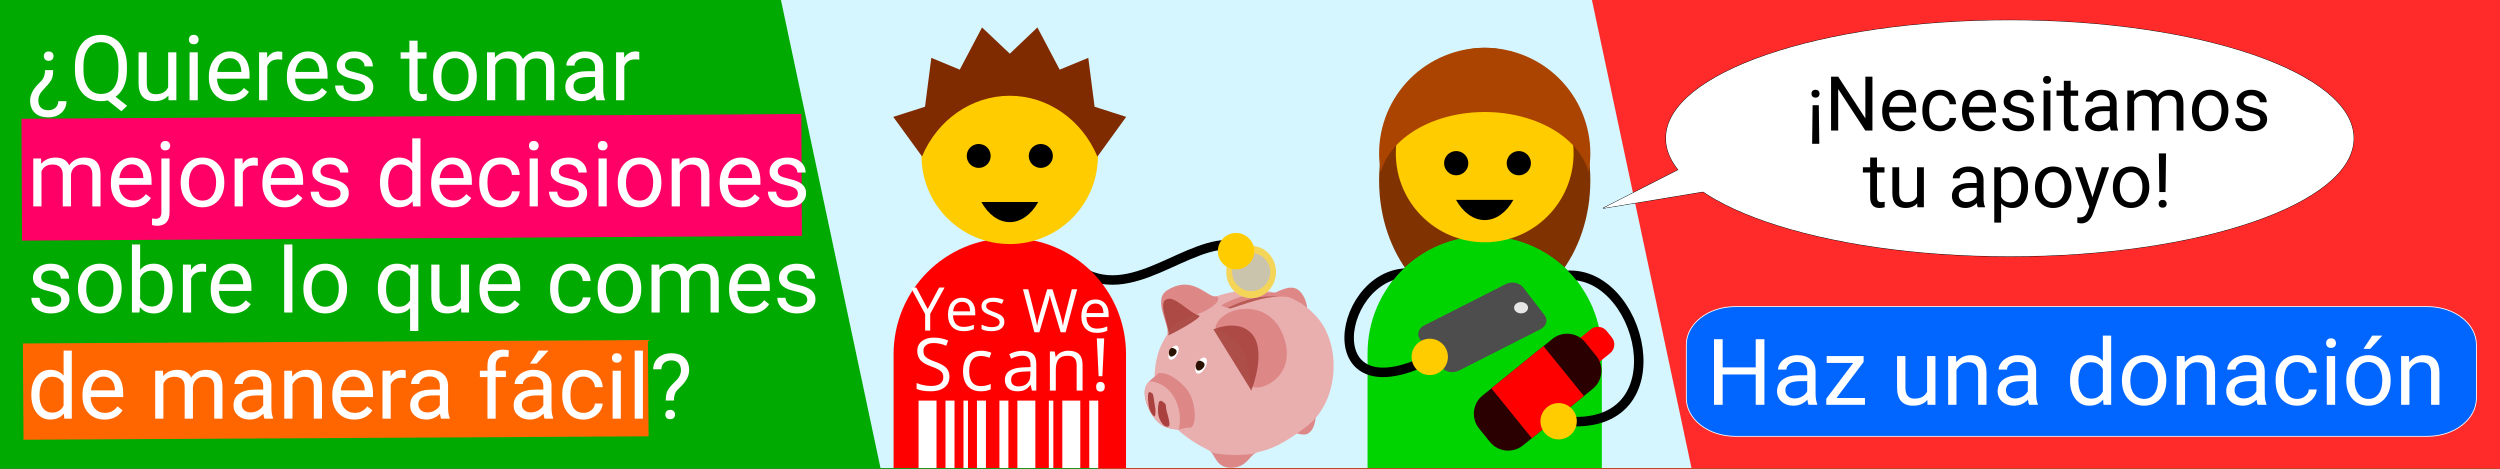 <?xml version="1.0" encoding="UTF-8"?>
<svg width="800px" height="150px" viewBox="0 0 800 150" version="1.1" xmlns="http://www.w3.org/2000/svg" xmlns:xlink="http://www.w3.org/1999/xlink">
    <rect x="0" y="0" width="800" height="150" fill="#333333" stroke="none"/>
    <!-- Generator: Sketch 59.1 (86144) - https://sketch.com -->
    <title>donate-banner.personal.es.800x150</title>
    <desc>Created with Sketch.</desc>
    <g id="donate-banner.personal.es.800x150" stroke="none" stroke-width="1" fill="none" fill-rule="evenodd">
        <polygon id="Path" fill="#000000" fill-rule="nonzero" points="349.977 128.201 299.271 128.201 299.271 149.764 349.977 149.764"></polygon>
        <polygon id="Path" fill="#00AA00" fill-rule="nonzero" points="798.743 0 0 0 0 150 798.743 150"></polygon>
        <polygon id="Path" fill="#FF2A2A" fill-rule="nonzero" points="800.196 0 351.196 0 351.196 150 800.196 150"></polygon>
        <polygon id="Path" fill="#D5F6FF" fill-rule="nonzero" points="249.9 0 281.76 149.764 541.279 149.764 509.419 0"></polygon>
        <polygon id="Path" stroke="#000000" stroke-width="0.265" fill="#FFFFFF" fill-rule="nonzero" points="512.981 66.634 557.792 43.796 561.619 58.567"></polygon>
        <path d="M344.645,86.018 C361.944,97.966 380.023,76.028 395.74,78.435" id="Path" stroke="#000000" stroke-width="3.03"></path>
        <path d="M324.58,82.778 C324.536,82.779 324.492,82.78 324.448,82.781 C324.415,82.78 324.383,82.779 324.351,82.778 C324.383,82.779 324.415,82.781 324.448,82.783 C324.492,82.781 324.536,82.78 324.58,82.778 Z" id="Path" fill="#803300"></path>
        <path d="M421.053,132.797 C421.053,132.797 421.091,137.414 418.445,138.792 C416.555,139.776 412.562,137.711 412.562,137.711 L421.053,132.797 Z" id="Path" fill="#DE8787"></path>
        <path d="M414.423,92.243 C417.158,93.165 418.525,97.489 418.264,99.351 L406.208,94.454 C407.992,93.925 411.668,91.316 414.423,92.243 Z" id="Path" fill="#DE8787"></path>
        <path d="M387.362,144.473 C388.894,145.812 389.336,149.837 394.151,149.685 C398.97,149.534 399.728,145.898 401.838,144.945 C403.864,144.032 385.804,143.109 387.362,144.473 Z" id="Path" fill="#DE8787"></path>
        <path d="M400.842,92.839 C396.706,92.842 392.54,93.61 388.679,95.032 C377.732,99.068 371.801,108.077 370.355,113.882 C364.923,135.702 385.804,143.109 387.362,144.473 C388.894,145.812 399.728,145.898 401.842,144.945 C403.864,144.032 407.528,144.617 418.162,136.417 C428.747,128.255 429.042,110.574 421.853,101.981 C419.143,98.747 416.132,96.596 412.457,95.107 C412.038,95.014 411.445,94.98 411.132,94.968 C411.019,94.778 410.887,94.609 410.675,94.411 C407.54,93.342 404.2,92.838 400.842,92.839 Z" id="Path" fill="#E9AFAF"></path>
        <path d="M475.106,100.311 C493.774,100.311 508.906,81.279 508.906,57.802 C508.906,34.325 493.774,15.293 475.106,15.293 C456.442,15.293 441.309,34.325 441.309,57.802 C441.309,81.279 456.442,100.311 475.106,100.311 Z" id="Path" fill="#803300" fill-rule="nonzero"></path>
        <path d="M475.106,75.592 C454.34,75.592 437.619,92.311 437.619,113.079 L437.619,149.764 L512.592,149.764 L512.592,113.079 C512.592,92.311 495.875,75.592 475.106,75.592 Z" id="Path" fill="#00D400"></path>
        <path d="M499.902,88.282 C525.332,84.41 538.925,138.791 500.302,134.713" id="Path" stroke="#000000" stroke-width="3.03"></path>
        <path d="M453.208,87.564 C427.777,83.692 418.513,137.445 461.736,112.555" id="Path" stroke="#000000" stroke-width="3.03"></path>
        <path d="M475.106,75.592 C462.302,75.592 451.045,81.954 444.287,91.696 L505.928,91.696 C499.174,81.954 487.913,75.592 475.106,75.592 Z" id="Path" fill="#00D400"></path>
        <path d="M475.106,77.531 C490.815,77.531 503.547,64.798 503.547,49.092 C503.547,33.386 490.815,20.654 475.106,20.654 C459.4,20.654 446.668,33.386 446.668,49.092 C446.668,64.798 459.4,77.531 475.106,77.531 Z" id="Path" fill="#FFCC00" fill-rule="nonzero"></path>
        <path d="M494.257,100.853 L487.389,91.95 C486.211,90.424 483.732,89.961 481.849,90.915 L455.717,104.16 C453.834,105.114 453.264,107.124 454.442,108.65 L461.309,117.553 C462.487,119.079 464.966,119.542 466.849,118.588 L492.981,105.343 C494.864,104.389 495.434,102.379 494.257,100.853 Z" id="Path" fill="#4D4D4D" fill-rule="nonzero"></path>
        <path d="M484.849,99.429 C485.506,100.277 486.883,100.534 487.928,100.005 C488.974,99.474 489.291,98.357 488.638,97.51 C487.985,96.662 486.604,96.405 485.558,96.934 C484.513,97.465 484.196,98.582 484.849,99.429 Z" id="Path" fill="#E6E6E6" fill-rule="nonzero"></path>
        <path d="M457.517,120.019 C460.732,120.019 463.336,117.414 463.336,114.202 C463.336,110.989 460.732,108.385 457.517,108.385 C454.306,108.385 451.702,110.989 451.702,114.202 C451.702,117.414 454.306,120.019 457.517,120.019 Z" id="Path" fill="#FFCC00" fill-rule="nonzero"></path>
        <path d="M515.781,107.96 L514.121,105.909 C512.872,104.367 510.608,104.13 509.064,105.38 L498.385,114.035 C496.842,115.285 496.604,117.548 497.853,119.089 L499.517,121.141 C500.766,122.683 503.03,122.92 504.57,121.67 L515.253,113.014 C516.792,111.765 517.03,109.502 515.781,107.96 Z" id="Path" fill="#FF0000" fill-rule="nonzero"></path>
        <path d="M510.789,113.86 L507.313,109.571 C504.702,106.347 499.97,105.851 496.747,108.464 L474.411,126.563 C471.189,129.175 470.691,133.906 473.306,137.13 L476.777,141.419 C479.392,144.643 484.125,145.138 487.347,142.526 L509.683,124.428 C512.906,121.815 513.4,117.083 510.789,113.86 Z" id="Path" fill="#2B0000" fill-rule="nonzero"></path>
        <polygon id="Path" fill="#FF0000" points="493.906 110.764 477.249 124.262 490.185 140.226 506.842 126.728"></polygon>
        <path d="M498.758,140.614 C501.97,140.614 504.577,138.01 504.577,134.797 C504.577,131.585 501.97,128.98 498.758,128.98 C495.547,128.98 492.943,131.585 492.943,134.797 C492.943,138.01 495.547,140.614 498.758,140.614 Z" id="Path" fill="#FFCC00" fill-rule="nonzero"></path>
        <path d="M475.238,82.887 C475.196,82.888 475.151,82.889 475.106,82.89 C475.075,82.889 475.042,82.888 475.011,82.887 C475.042,82.889 475.075,82.89 475.106,82.891 C475.151,82.89 475.196,82.889 475.238,82.887 Z" id="Path" fill="#803300"></path>
        <path d="M475.106,15.293 C470.668,15.293 466.272,16.167 462.174,17.866 C458.072,19.565 454.347,22.054 451.208,25.193 C448.068,28.331 445.577,32.057 443.879,36.158 C442.181,40.259 441.309,44.654 441.309,49.092 C441.313,51.134 441.506,53.171 441.879,55.178 C441.909,55.015 441.947,54.854 441.981,54.692 C442.208,53.923 442.487,53.163 442.819,52.413 C443.151,51.664 443.54,50.927 443.977,50.205 C444.415,49.482 444.906,48.775 445.445,48.087 C445.989,47.399 446.577,46.73 447.211,46.083 C447.849,45.435 448.532,44.81 449.257,44.21 C449.985,43.611 450.751,43.037 451.558,42.49 C452.37,41.943 453.215,41.425 454.098,40.937 C454.981,40.45 455.898,39.993 456.845,39.569 C457.792,39.146 458.774,38.755 459.777,38.4 C460.781,38.044 461.811,37.724 462.86,37.439 C463.909,37.155 464.981,36.908 466.068,36.698 C467.151,36.488 468.253,36.316 469.362,36.183 C470.475,36.05 471.592,35.955 472.717,35.9 C473.513,35.86 474.309,35.84 475.106,35.84 C476.234,35.84 477.362,35.88 478.483,35.959 C479.604,36.037 480.717,36.153 481.823,36.309 C482.928,36.465 484.019,36.659 485.098,36.891 C486.174,37.123 487.23,37.392 488.268,37.698 C489.306,38.003 490.321,38.344 491.309,38.72 C492.298,39.096 493.26,39.507 494.192,39.95 C495.121,40.393 496.019,40.868 496.883,41.373 C497.743,41.878 498.57,42.413 499.355,42.976 C500.14,43.538 500.883,44.128 501.581,44.742 C502.283,45.356 502.94,45.994 503.547,46.654 C504.158,47.314 504.717,47.995 505.23,48.694 C505.74,49.393 506.2,50.11 506.611,50.841 C507.019,51.572 507.374,52.317 507.675,53.073 C507.94,53.749 508.158,54.434 508.336,55.124 C508.706,53.134 508.898,51.116 508.906,49.092 C508.906,44.654 508.034,40.259 506.332,36.158 C504.634,32.057 502.147,28.331 499.008,25.193 C495.868,22.054 492.143,19.565 488.042,17.866 C483.94,16.168 479.547,15.293 475.106,15.293 L475.106,15.293 Z" id="Path" fill="#AA4400"></path>
        <path d="M465.981,56.097 C468.125,56.097 469.86,54.361 469.86,52.219 C469.86,50.077 468.125,48.341 465.981,48.341 C463.842,48.341 462.106,50.077 462.106,52.219 C462.106,54.361 463.842,56.097 465.981,56.097 Z" id="Path" fill="#000000" fill-rule="nonzero"></path>
        <path d="M486.019,56.097 C488.162,56.097 489.898,54.361 489.898,52.219 C489.898,50.077 488.162,48.341 486.019,48.341 C483.875,48.341 482.14,50.077 482.14,52.219 C482.14,54.361 483.875,56.097 486.019,56.097 Z" id="Path" fill="#000000" fill-rule="nonzero"></path>
        <path d="M465.936,63.958 C467.049,65.977 468.449,67.603 470.034,68.721 C471.623,69.838 473.351,70.419 475.106,70.422 C476.86,70.42 478.589,69.84 480.177,68.722 C481.762,67.605 483.162,65.978 484.279,63.958 L465.936,63.958 Z" id="Path" fill="#000000"></path>
        <path d="M401.517,123.991 C406.023,124.477 415.208,118.62 410.468,106.932 C405.732,95.243 391.057,97.78 388.989,104.51 C388.596,105.783 395.023,107.125 397.728,112.303 C400.434,117.48 399.321,123.755 401.517,123.991 Z" id="Path" fill="#DE8787"></path>
        <path d="M383.747,100.333 C386.309,99.438 391.347,96.409 389.408,94.785 C386.502,95.78 381.913,87.478 373.399,92.962 C368.51,96.109 375.018,104.93 373.38,107.239 C375.654,103.445 377.088,102.653 383.747,100.333 L383.747,100.333 Z" id="Path" fill="#DE8787"></path>
        <path d="M370.566,119.463 C369.308,121.141 366.46,121.885 366.302,125.465 C366.143,129.098 369.183,135.623 373.62,136.891 C378.042,138.154 378.517,136.732 380.781,136.838 C382.992,136.941 383.151,128.046 379.2,123.886 C375.279,119.754 372.409,119.095 370.566,119.463 L370.566,119.463 Z" id="Path" fill="#DE8787"></path>
        <path d="M367.749,122.029 C366.983,122.834 366.373,123.866 366.302,125.469 C366.143,129.102 369.183,135.629 373.62,136.898 C375.271,137.369 376.369,137.465 377.217,137.408 C377.445,136.39 377.57,135.322 377.57,134.217 C377.57,127.563 373.189,122.157 367.749,122.03 L367.749,122.029 Z" id="Path" fill="#E9AFAF" fill-rule="nonzero"></path>
        <path d="M388.291,105.395 C388.291,105.395 395.343,102.196 399.906,106.141 C405.94,111.352 400.426,124.978 400.426,124.978 L388.291,105.395 Z" id="Path" fill="#A8443F" opacity="0.9"></path>
        <path d="M383.675,100.928 C380.026,99.96 375.409,93.705 372.729,96.162 C370.749,97.977 374.888,106.289 373.771,107.257 C372.655,108.225 385.468,101.423 383.675,100.928 Z" id="Path" fill="#A8443E" opacity="0.9"></path>
        <path d="M367.593,125.625 C367.117,126.067 367.38,129.52 367.827,130.889 C368.274,132.257 369.206,133.429 369.512,133.207 C369.803,132.996 369.878,131.212 369.568,129.836 C369.251,128.441 369.161,126.042 368.726,125.886 C368.3,125.732 368.055,125.195 367.594,125.625 L367.593,125.625 Z M371.069,128.386 C370.58,128.719 370.464,131.093 370.619,132.493 C370.82,134.045 371.997,136.205 373.067,136.47 C374.137,136.734 374.383,136.392 374.147,134.838 C373.909,133.285 373.278,131.732 373.173,130.731 C373.067,129.731 373.143,129.307 372.488,128.837 C371.831,128.367 371.557,128.054 371.069,128.386 Z" id="Shape" fill="#A73C39" opacity="0.95"></path>
        <path d="M405.694,93.594 C399.728,93.612 393.796,95.856 390.925,97.63 C391.057,98.105 393.204,98.732 393.8,98.695 C399.875,96.806 405.423,94.466 411.147,94.974 C411.023,94.667 410.642,94.35 410.147,94.046 C408.694,93.728 407.192,93.59 405.694,93.594 Z" id="Path" fill="#DE8787"></path>
        <path d="M406.955,94.805 C401.981,94.846 397.332,96.274 392.796,98.533 C393.215,98.641 393.592,98.707 393.792,98.695 C399.275,96.991 404.325,94.92 409.46,94.904 C408.615,94.831 407.781,94.797 406.955,94.805 L406.955,94.805 Z" id="Path" fill="#AA4B45" opacity="0.75"></path>
        <path d="M374.363,115.026 C374.994,115.364 376.028,114.663 376.671,113.461 C377.315,112.258 377.325,111.01 376.694,110.672 C376.063,110.334 375.03,111.035 374.386,112.237 C373.743,113.44 373.732,114.688 374.363,115.026 Z" id="Path" fill="#FFFFFF" fill-rule="nonzero"></path>
        <path d="M376.493,112.745 C376.305,113.509 375.148,114.373 374.517,114.035 C373.886,113.697 373.91,112.219 374.455,111.633 C374.77,111.296 375.206,111.231 375.837,111.569 C376.468,111.907 376.6,112.309 376.493,112.745 L376.493,112.745 Z" id="Path" fill="#2B1100" fill-rule="nonzero"></path>
        <path d="M383.023,119.474 C383.74,119.858 384.921,119.06 385.653,117.69 C386.385,116.32 386.4,114.897 385.679,114.512 C384.958,114.127 383.781,114.926 383.049,116.295 C382.317,117.666 382.302,119.089 383.023,119.474 Z" id="Path" fill="#FFFFFF" fill-rule="nonzero"></path>
        <path d="M385.426,117.013 C385.211,117.883 383.894,118.868 383.177,118.483 C382.457,118.098 382.483,116.414 383.106,115.746 C383.464,115.361 383.962,115.288 384.679,115.673 C385.4,116.058 385.551,116.516 385.426,117.013 L385.426,117.013 Z" id="Path" fill="#2B1100" fill-rule="nonzero"></path>
        <path d="M400.37,95.416 C404.766,95.416 408.328,91.668 408.328,87.045 C408.328,82.422 404.766,78.674 400.37,78.674 C395.974,78.674 392.411,82.422 392.411,87.045 C392.411,91.668 395.974,95.416 400.37,95.416 Z" id="Path" fill="#F5D558" fill-rule="nonzero"></path>
        <path d="M400.37,93.149 C403.74,93.149 406.475,90.416 406.475,87.045 C406.475,83.674 403.74,80.942 400.37,80.942 C397,80.942 394.268,83.674 394.268,87.045 C394.268,90.416 397,93.149 400.37,93.149 Z" id="Path" fill="#CBC4AC" fill-rule="nonzero"></path>
        <path d="M395.54,86.2 C398.758,86.2 401.366,83.592 401.366,80.374 C401.366,77.156 398.758,74.547 395.54,74.547 C392.321,74.547 389.713,77.156 389.713,80.374 C389.713,83.592 392.321,86.2 395.54,86.2 Z" id="Path" fill="#FFCC00" fill-rule="nonzero"></path>
        <polygon id="Path" fill="#FF6600" fill-rule="nonzero" points="207.336 108.808 7.318 109.902 7.529 140.717 207.547 139.623"></polygon>
        <polygon id="Path" fill="#FF0066" fill-rule="nonzero" points="256.429 36.471 6.868 37.999 7.043 76.999 256.604 75.472"></polygon>
        <path d="M17.019,22.444 C17.01,23.447 16.906,24.251 16.707,24.856 C16.518,25.452 16.197,26.029 15.743,26.587 C15.289,27.145 14.626,27.883 13.756,28.8 C12.886,29.708 12.399,30.63 12.295,31.567 L12.267,32.092 C12.267,33.123 12.541,33.908 13.089,34.447 C13.638,34.995 14.428,35.27 15.459,35.27 C16.405,35.27 17.171,35 17.757,34.461 C18.353,33.931 18.651,33.236 18.651,32.375 L21.276,32.375 C21.257,33.898 20.713,35.142 19.644,36.107 C18.585,37.072 17.19,37.554 15.459,37.554 C13.605,37.554 12.172,37.076 11.16,36.121 C10.148,35.175 9.642,33.856 9.642,32.163 C9.642,30.526 10.398,28.881 11.912,27.225 L13.458,25.622 C14.083,24.884 14.395,23.825 14.395,22.444 L17.019,22.444 Z M17.133,17.946 C17.133,18.372 17.001,18.732 16.736,19.025 C16.48,19.318 16.097,19.465 15.586,19.465 C15.076,19.465 14.688,19.318 14.423,19.025 C14.158,18.732 14.026,18.372 14.026,17.946 C14.026,17.53 14.158,17.18 14.423,16.897 C14.688,16.613 15.076,16.471 15.586,16.471 C16.097,16.471 16.48,16.613 16.736,16.897 C17.001,17.18 17.133,17.53 17.133,17.946 Z M40.614,22.43 C40.614,24.426 40.297,26.147 39.663,27.594 C39.029,29.032 38.14,30.157 36.996,30.971 L40.685,33.865 L38.826,35.582 L34.47,32.12 C33.789,32.29 33.071,32.375 32.314,32.375 C30.687,32.375 29.245,31.978 27.987,31.184 C26.729,30.38 25.75,29.24 25.05,27.764 C24.359,26.279 24.005,24.563 23.986,22.614 L23.986,21.125 C23.986,19.138 24.331,17.384 25.021,15.861 C25.712,14.338 26.686,13.175 27.944,12.371 C29.211,11.557 30.659,11.151 32.286,11.151 C33.95,11.151 35.412,11.553 36.67,12.356 C37.937,13.16 38.911,14.319 39.592,15.832 C40.273,17.336 40.614,19.096 40.614,21.11 L40.614,22.43 Z M37.89,21.096 C37.89,18.665 37.403,16.793 36.428,15.478 C35.464,14.154 34.083,13.492 32.286,13.492 C30.574,13.492 29.221,14.149 28.228,15.464 C27.244,16.769 26.738,18.585 26.71,20.912 L26.71,22.43 C26.71,24.794 27.202,26.658 28.185,28.02 C29.178,29.382 30.555,30.063 32.314,30.063 C34.073,30.063 35.435,29.424 36.4,28.148 C37.365,26.861 37.861,25.021 37.89,22.628 L37.89,21.096 Z M53.879,30.574 C52.858,31.775 51.358,32.375 49.382,32.375 C47.745,32.375 46.497,31.903 45.636,30.957 C44.785,30.001 44.355,28.592 44.345,26.729 L44.345,16.741 L46.97,16.741 L46.97,26.658 C46.97,28.985 47.916,30.148 49.808,30.148 C51.812,30.148 53.146,29.401 53.808,27.906 L53.808,16.741 L56.433,16.741 L56.433,32.092 L53.936,32.092 L53.879,30.574 Z M63.286,32.092 L60.661,32.092 L60.661,16.741 L63.286,16.741 L63.286,32.092 Z M60.448,12.669 C60.448,12.243 60.576,11.884 60.831,11.59 C61.096,11.297 61.484,11.151 61.995,11.151 C62.506,11.151 62.893,11.297 63.158,11.59 C63.423,11.884 63.555,12.243 63.555,12.669 C63.555,13.094 63.423,13.449 63.158,13.733 C62.893,14.016 62.506,14.158 61.995,14.158 C61.484,14.158 61.096,14.016 60.831,13.733 C60.576,13.449 60.448,13.094 60.448,12.669 Z M73.87,32.375 C71.789,32.375 70.096,31.694 68.791,30.332 C67.485,28.961 66.833,27.131 66.833,24.842 L66.833,24.359 C66.833,22.837 67.121,21.479 67.698,20.287 C68.285,19.086 69.098,18.15 70.138,17.478 C71.188,16.797 72.323,16.457 73.544,16.457 C75.539,16.457 77.091,17.114 78.197,18.429 C79.304,19.744 79.857,21.626 79.857,24.076 L79.857,25.168 L69.457,25.168 C69.495,26.681 69.935,27.906 70.777,28.843 C71.628,29.77 72.706,30.233 74.012,30.233 C74.939,30.233 75.724,30.044 76.367,29.666 C77.01,29.287 77.573,28.786 78.055,28.162 L79.658,29.41 C78.372,31.387 76.443,32.375 73.87,32.375 Z M73.544,18.613 C72.484,18.613 71.595,19.001 70.876,19.777 C70.157,20.543 69.713,21.621 69.543,23.012 L77.232,23.012 L77.232,22.813 C77.157,21.479 76.797,20.448 76.154,19.72 C75.511,18.982 74.641,18.613 73.544,18.613 Z M90.328,19.096 C89.931,19.029 89.5,18.996 89.037,18.996 C87.315,18.996 86.147,19.729 85.532,21.195 L85.532,32.092 L82.908,32.092 L82.908,16.741 L85.462,16.741 L85.504,18.514 C86.365,17.142 87.585,16.457 89.165,16.457 C89.675,16.457 90.063,16.523 90.328,16.655 L90.328,19.096 Z M98.84,32.375 C96.76,32.375 95.066,31.694 93.761,30.332 C92.456,28.961 91.803,27.131 91.803,24.842 L91.803,24.359 C91.803,22.837 92.092,21.479 92.669,20.287 C93.255,19.086 94.069,18.15 95.109,17.478 C96.159,16.797 97.294,16.457 98.514,16.457 C100.51,16.457 102.061,17.114 103.168,18.429 C104.274,19.744 104.828,21.626 104.828,24.076 L104.828,25.168 L94.428,25.168 C94.466,26.681 94.906,27.906 95.748,28.843 C96.599,29.77 97.677,30.233 98.982,30.233 C99.909,30.233 100.694,30.044 101.337,29.666 C101.981,29.287 102.543,28.786 103.026,28.162 L104.629,29.41 C103.343,31.387 101.413,32.375 98.84,32.375 Z M98.514,18.613 C97.455,18.613 96.566,19.001 95.847,19.777 C95.128,20.543 94.683,21.621 94.513,23.012 L102.203,23.012 L102.203,22.813 C102.127,21.479 101.768,20.448 101.125,19.72 C100.482,18.982 99.611,18.613 98.514,18.613 Z M116.816,28.02 C116.816,27.31 116.547,26.762 116.008,26.374 C115.478,25.977 114.546,25.636 113.213,25.352 C111.888,25.069 110.834,24.728 110.049,24.331 C109.273,23.934 108.696,23.461 108.318,22.912 C107.949,22.364 107.765,21.711 107.765,20.954 C107.765,19.696 108.294,18.632 109.354,17.762 C110.422,16.892 111.785,16.457 113.44,16.457 C115.18,16.457 116.589,16.906 117.668,17.805 C118.755,18.703 119.299,19.852 119.299,21.252 L116.66,21.252 C116.66,20.533 116.353,19.914 115.738,19.394 C115.133,18.873 114.367,18.613 113.44,18.613 C112.485,18.613 111.737,18.821 111.198,19.238 C110.659,19.654 110.389,20.198 110.389,20.869 C110.389,21.503 110.64,21.981 111.141,22.302 C111.643,22.624 112.546,22.931 113.851,23.224 C115.166,23.518 116.23,23.868 117.043,24.274 C117.857,24.681 118.457,25.173 118.845,25.75 C119.243,26.317 119.441,27.012 119.441,27.835 C119.441,29.207 118.892,30.309 117.795,31.141 C116.698,31.964 115.275,32.375 113.525,32.375 C112.295,32.375 111.208,32.158 110.262,31.723 C109.316,31.288 108.573,30.682 108.034,29.907 C107.505,29.122 107.24,28.275 107.24,27.367 L109.865,27.367 C109.912,28.247 110.262,28.947 110.914,29.467 C111.576,29.978 112.446,30.233 113.525,30.233 C114.518,30.233 115.312,30.034 115.908,29.637 C116.514,29.23 116.816,28.691 116.816,28.02 Z M133.629,13.023 L133.629,16.741 L136.495,16.741 L136.495,18.769 L133.629,18.769 L133.629,28.289 C133.629,28.904 133.757,29.368 134.012,29.68 C134.268,29.982 134.703,30.134 135.317,30.134 C135.62,30.134 136.036,30.077 136.566,29.964 L136.566,32.092 C135.875,32.281 135.204,32.375 134.551,32.375 C133.378,32.375 132.494,32.021 131.898,31.311 C131.302,30.602 131.004,29.595 131.004,28.289 L131.004,18.769 L128.209,18.769 L128.209,16.741 L131.004,16.741 L131.004,13.023 L133.629,13.023 Z M138.595,24.274 C138.595,22.77 138.888,21.418 139.474,20.217 C140.07,19.015 140.893,18.088 141.943,17.436 C143.002,16.783 144.208,16.457 145.561,16.457 C147.651,16.457 149.34,17.18 150.626,18.628 C151.922,20.075 152.57,21.999 152.57,24.402 L152.57,24.586 C152.57,26.081 152.281,27.424 151.704,28.616 C151.137,29.798 150.318,30.72 149.25,31.382 C148.19,32.044 146.97,32.375 145.589,32.375 C143.508,32.375 141.82,31.652 140.524,30.205 C139.238,28.758 138.595,26.842 138.595,24.459 L138.595,24.274 Z M141.234,24.586 C141.234,26.289 141.626,27.656 142.411,28.687 C143.206,29.718 144.265,30.233 145.589,30.233 C146.923,30.233 147.982,29.713 148.767,28.672 C149.552,27.623 149.945,26.156 149.945,24.274 C149.945,22.591 149.543,21.229 148.739,20.188 C147.945,19.138 146.885,18.613 145.561,18.613 C144.265,18.613 143.22,19.129 142.425,20.16 C141.631,21.191 141.234,22.666 141.234,24.586 Z M158.33,16.741 L158.401,18.443 C159.526,17.119 161.045,16.457 162.955,16.457 C165.102,16.457 166.563,17.28 167.339,18.925 C167.85,18.188 168.512,17.592 169.325,17.138 C170.148,16.684 171.118,16.457 172.234,16.457 C175.601,16.457 177.313,18.24 177.37,21.806 L177.37,32.092 L174.745,32.092 L174.745,21.962 C174.745,20.864 174.494,20.046 173.993,19.507 C173.492,18.959 172.65,18.684 171.468,18.684 C170.494,18.684 169.685,18.977 169.042,19.564 C168.398,20.141 168.025,20.921 167.921,21.905 L167.921,32.092 L165.282,32.092 L165.282,22.033 C165.282,19.8 164.189,18.684 162.005,18.684 C160.283,18.684 159.105,19.417 158.472,20.883 L158.472,32.092 L155.847,32.092 L155.847,16.741 L158.33,16.741 Z M190.82,32.092 C190.669,31.789 190.546,31.25 190.451,30.474 C189.231,31.742 187.774,32.375 186.081,32.375 C184.568,32.375 183.324,31.95 182.35,31.099 C181.385,30.238 180.903,29.15 180.903,27.835 C180.903,26.237 181.508,24.998 182.719,24.118 C183.939,23.229 185.651,22.785 187.855,22.785 L190.408,22.785 L190.408,21.579 C190.408,20.661 190.134,19.933 189.586,19.394 C189.037,18.845 188.228,18.571 187.16,18.571 C186.223,18.571 185.438,18.807 184.804,19.28 C184.171,19.753 183.854,20.325 183.854,20.997 L181.215,20.997 C181.215,20.231 181.485,19.493 182.023,18.784 C182.572,18.065 183.31,17.497 184.237,17.081 C185.173,16.665 186.199,16.457 187.315,16.457 C189.084,16.457 190.47,16.901 191.472,17.79 C192.475,18.67 192.995,19.885 193.033,21.437 L193.033,28.502 C193.033,29.912 193.213,31.032 193.572,31.865 L193.572,32.092 L190.82,32.092 Z M186.464,30.091 C187.287,30.091 188.068,29.878 188.805,29.453 C189.543,29.027 190.077,28.474 190.408,27.793 L190.408,24.643 L188.351,24.643 C185.135,24.643 183.528,25.584 183.528,27.466 C183.528,28.289 183.802,28.933 184.35,29.396 C184.899,29.86 185.603,30.091 186.464,30.091 Z M204.568,19.096 C204.171,19.029 203.74,18.996 203.277,18.996 C201.555,18.996 200.387,19.729 199.772,21.195 L199.772,32.092 L197.148,32.092 L197.148,16.741 L199.702,16.741 L199.744,18.514 C200.605,17.142 201.825,16.457 203.405,16.457 C203.915,16.457 204.303,16.523 204.568,16.655 L204.568,19.096 Z M13.132,50.703 L13.203,52.405 C14.328,51.081 15.847,50.419 17.757,50.419 C19.904,50.419 21.366,51.242 22.141,52.888 C22.652,52.15 23.314,51.554 24.128,51.1 C24.95,50.646 25.92,50.419 27.036,50.419 C30.403,50.419 32.115,52.202 32.172,55.768 L32.172,66.054 L29.547,66.054 L29.547,55.924 C29.547,54.827 29.297,54.009 28.795,53.469 C28.294,52.921 27.452,52.646 26.27,52.646 C25.296,52.646 24.487,52.94 23.844,53.526 C23.201,54.103 22.827,54.883 22.723,55.867 L22.723,66.054 L20.084,66.054 L20.084,55.995 C20.084,53.763 18.992,52.646 16.807,52.646 C15.085,52.646 13.908,53.38 13.274,54.846 L13.274,66.054 L10.649,66.054 L10.649,50.703 L13.132,50.703 Z M42.515,66.338 C40.434,66.338 38.741,65.657 37.436,64.295 C36.13,62.923 35.478,61.093 35.478,58.804 L35.478,58.322 C35.478,56.799 35.766,55.442 36.343,54.25 C36.93,53.049 37.743,52.112 38.783,51.44 C39.834,50.76 40.968,50.419 42.189,50.419 C44.184,50.419 45.735,51.076 46.842,52.391 C47.949,53.706 48.502,55.588 48.502,58.038 L48.502,59.13 L38.103,59.13 C38.14,60.644 38.58,61.869 39.422,62.805 C40.273,63.732 41.351,64.195 42.657,64.195 C43.584,64.195 44.369,64.006 45.012,63.628 C45.655,63.249 46.218,62.748 46.7,62.124 L48.303,63.372 C47.017,65.349 45.088,66.338 42.515,66.338 Z M42.189,52.575 C41.129,52.575 40.24,52.963 39.521,53.739 C38.802,54.505 38.358,55.583 38.188,56.974 L45.877,56.974 L45.877,56.775 C45.802,55.442 45.442,54.411 44.799,53.682 C44.156,52.945 43.286,52.575 42.189,52.575 Z M54.262,50.703 L54.262,67.828 C54.262,70.778 52.924,72.254 50.247,72.254 C49.67,72.254 49.136,72.169 48.644,71.998 L48.644,69.899 C48.947,69.975 49.344,70.012 49.836,70.012 C50.422,70.012 50.867,69.852 51.169,69.53 C51.482,69.218 51.638,68.669 51.638,67.884 L51.638,50.703 L54.262,50.703 Z M51.368,46.631 C51.368,46.215 51.496,45.86 51.751,45.567 C52.016,45.264 52.399,45.113 52.9,45.113 C53.411,45.113 53.799,45.259 54.064,45.552 C54.329,45.846 54.461,46.205 54.461,46.631 C54.461,47.057 54.329,47.411 54.064,47.695 C53.799,47.979 53.411,48.121 52.9,48.121 C52.389,48.121 52.006,47.979 51.751,47.695 C51.496,47.411 51.368,47.057 51.368,46.631 Z M57.809,58.237 C57.809,56.732 58.103,55.38 58.689,54.179 C59.285,52.978 60.108,52.051 61.158,51.398 C62.217,50.745 63.423,50.419 64.775,50.419 C66.866,50.419 68.554,51.143 69.841,52.59 C71.136,54.037 71.784,55.962 71.784,58.364 L71.784,58.549 C71.784,60.043 71.496,61.386 70.919,62.578 C70.351,63.76 69.533,64.683 68.465,65.345 C67.405,66.007 66.185,66.338 64.804,66.338 C62.723,66.338 61.035,65.614 59.739,64.167 C58.452,62.72 57.809,60.805 57.809,58.421 L57.809,58.237 Z M60.448,58.549 C60.448,60.251 60.841,61.618 61.626,62.649 C62.42,63.68 63.48,64.195 64.804,64.195 C66.138,64.195 67.197,63.675 67.982,62.635 C68.767,61.585 69.16,60.119 69.16,58.237 C69.16,56.553 68.758,55.191 67.954,54.151 C67.159,53.1 66.1,52.575 64.775,52.575 C63.48,52.575 62.435,53.091 61.64,54.122 C60.846,55.153 60.448,56.629 60.448,58.549 Z M82.496,53.058 C82.099,52.992 81.668,52.958 81.205,52.958 C79.483,52.958 78.315,53.692 77.701,55.158 L77.701,66.054 L75.076,66.054 L75.076,50.703 L77.63,50.703 L77.672,52.476 C78.533,51.105 79.753,50.419 81.333,50.419 C81.843,50.419 82.231,50.485 82.496,50.618 L82.496,53.058 Z M91.009,66.338 C88.928,66.338 87.235,65.657 85.929,64.295 C84.624,62.923 83.972,61.093 83.972,58.804 L83.972,58.322 C83.972,56.799 84.26,55.442 84.837,54.25 C85.423,53.049 86.237,52.112 87.277,51.44 C88.327,50.76 89.462,50.419 90.683,50.419 C92.678,50.419 94.229,51.076 95.336,52.391 C96.443,53.706 96.996,55.588 96.996,58.038 L96.996,59.13 L86.596,59.13 C86.634,60.644 87.074,61.869 87.916,62.805 C88.767,63.732 89.845,64.195 91.151,64.195 C92.078,64.195 92.863,64.006 93.506,63.628 C94.149,63.249 94.712,62.748 95.194,62.124 L96.797,63.372 C95.511,65.349 93.582,66.338 91.009,66.338 Z M90.683,52.575 C89.623,52.575 88.734,52.963 88.015,53.739 C87.296,54.505 86.852,55.583 86.682,56.974 L94.371,56.974 L94.371,56.775 C94.295,55.442 93.936,54.411 93.293,53.682 C92.65,52.945 91.78,52.575 90.683,52.575 Z M108.985,61.982 C108.985,61.273 108.715,60.724 108.176,60.336 C107.646,59.939 106.715,59.598 105.381,59.315 C104.057,59.031 103.002,58.691 102.217,58.293 C101.442,57.896 100.865,57.423 100.486,56.874 C100.117,56.326 99.933,55.673 99.933,54.917 C99.933,53.658 100.463,52.594 101.522,51.724 C102.591,50.854 103.953,50.419 105.608,50.419 C107.348,50.419 108.758,50.868 109.836,51.767 C110.924,52.665 111.468,53.815 111.468,55.214 L108.829,55.214 C108.829,54.495 108.521,53.876 107.906,53.356 C107.301,52.836 106.535,52.575 105.608,52.575 C104.653,52.575 103.906,52.784 103.366,53.2 C102.827,53.616 102.558,54.16 102.558,54.831 C102.558,55.465 102.808,55.943 103.309,56.265 C103.811,56.586 104.714,56.893 106.02,57.186 C107.334,57.48 108.398,57.83 109.212,58.237 C110.025,58.643 110.626,59.135 111.014,59.712 C111.411,60.28 111.609,60.975 111.609,61.798 C111.609,63.169 111.061,64.271 109.964,65.103 C108.866,65.926 107.443,66.338 105.693,66.338 C104.463,66.338 103.376,66.12 102.43,65.685 C101.484,65.25 100.742,64.645 100.203,63.869 C99.673,63.084 99.408,62.237 99.408,61.329 L102.033,61.329 C102.08,62.209 102.43,62.909 103.083,63.429 C103.745,63.94 104.615,64.195 105.693,64.195 C106.686,64.195 107.481,63.997 108.077,63.6 C108.682,63.193 108.985,62.654 108.985,61.982 Z M121.598,58.251 C121.598,55.895 122.156,54.004 123.272,52.575 C124.388,51.138 125.849,50.419 127.656,50.419 C129.453,50.419 130.877,51.034 131.926,52.263 L131.926,44.262 L134.551,44.262 L134.551,66.054 L132.139,66.054 L132.011,64.408 C130.962,65.695 129.5,66.338 127.628,66.338 C125.849,66.338 124.397,65.609 123.272,64.153 C122.156,62.696 121.598,60.795 121.598,58.449 L121.598,58.251 Z M124.222,58.549 C124.222,60.289 124.582,61.651 125.301,62.635 C126.02,63.618 127.013,64.11 128.28,64.11 C129.945,64.11 131.16,63.363 131.926,61.869 L131.926,54.817 C131.141,53.37 129.935,52.646 128.309,52.646 C127.022,52.646 126.02,53.143 125.301,54.136 C124.582,55.129 124.222,56.6 124.222,58.549 Z M145.008,66.338 C142.927,66.338 141.234,65.657 139.928,64.295 C138.623,62.923 137.971,61.093 137.971,58.804 L137.971,58.322 C137.971,56.799 138.259,55.442 138.836,54.25 C139.422,53.049 140.236,52.112 141.276,51.44 C142.326,50.76 143.461,50.419 144.681,50.419 C146.677,50.419 148.228,51.076 149.335,52.391 C150.442,53.706 150.995,55.588 150.995,58.038 L150.995,59.13 L140.595,59.13 C140.633,60.644 141.073,61.869 141.915,62.805 C142.766,63.732 143.844,64.195 145.149,64.195 C146.076,64.195 146.862,64.006 147.505,63.628 C148.148,63.249 148.711,62.748 149.193,62.124 L150.796,63.372 C149.51,65.349 147.58,66.338 145.008,66.338 Z M144.681,52.575 C143.622,52.575 142.733,52.963 142.014,53.739 C141.295,54.505 140.851,55.583 140.68,56.974 L148.37,56.974 L148.37,56.775 C148.294,55.442 147.935,54.411 147.292,53.682 C146.649,52.945 145.778,52.575 144.681,52.575 Z M160.203,64.195 C161.139,64.195 161.957,63.912 162.657,63.344 C163.357,62.777 163.745,62.067 163.82,61.216 L166.303,61.216 C166.256,62.095 165.954,62.933 165.395,63.727 C164.837,64.522 164.09,65.155 163.154,65.628 C162.227,66.101 161.243,66.338 160.203,66.338 C158.112,66.338 156.448,65.643 155.209,64.252 C153.979,62.852 153.364,60.942 153.364,58.52 L153.364,58.08 C153.364,56.586 153.638,55.257 154.187,54.094 C154.735,52.93 155.521,52.027 156.542,51.384 C157.573,50.741 158.789,50.419 160.188,50.419 C161.91,50.419 163.338,50.934 164.473,51.966 C165.618,52.997 166.228,54.335 166.303,55.981 L163.82,55.981 C163.745,54.988 163.366,54.174 162.686,53.54 C162.014,52.897 161.182,52.575 160.188,52.575 C158.855,52.575 157.819,53.058 157.082,54.023 C156.353,54.978 155.989,56.364 155.989,58.18 L155.989,58.676 C155.989,60.445 156.353,61.807 157.082,62.762 C157.81,63.718 158.85,64.195 160.203,64.195 Z M172.106,66.054 L169.482,66.054 L169.482,50.703 L172.106,50.703 L172.106,66.054 Z M169.269,46.631 C169.269,46.205 169.396,45.846 169.652,45.552 C169.917,45.259 170.305,45.113 170.815,45.113 C171.326,45.113 171.714,45.259 171.978,45.552 C172.243,45.846 172.376,46.205 172.376,46.631 C172.376,47.057 172.243,47.411 171.978,47.695 C171.714,47.979 171.326,48.121 170.815,48.121 C170.305,48.121 169.917,47.979 169.652,47.695 C169.396,47.411 169.269,47.057 169.269,46.631 Z M185.258,61.982 C185.258,61.273 184.989,60.724 184.449,60.336 C183.92,59.939 182.988,59.598 181.655,59.315 C180.331,59.031 179.276,58.691 178.491,58.293 C177.715,57.896 177.138,57.423 176.76,56.874 C176.391,56.326 176.206,55.673 176.206,54.917 C176.206,53.658 176.736,52.594 177.795,51.724 C178.864,50.854 180.226,50.419 181.882,50.419 C183.622,50.419 185.031,50.868 186.109,51.767 C187.197,52.665 187.741,53.815 187.741,55.214 L185.102,55.214 C185.102,54.495 184.795,53.876 184.18,53.356 C183.575,52.836 182.809,52.575 181.882,52.575 C180.926,52.575 180.179,52.784 179.64,53.2 C179.101,53.616 178.831,54.16 178.831,54.831 C178.831,55.465 179.082,55.943 179.583,56.265 C180.085,56.586 180.988,56.893 182.293,57.186 C183.608,57.48 184.672,57.83 185.485,58.237 C186.299,58.643 186.899,59.135 187.287,59.712 C187.685,60.28 187.883,60.975 187.883,61.798 C187.883,63.169 187.334,64.271 186.237,65.103 C185.14,65.926 183.717,66.338 181.967,66.338 C180.737,66.338 179.649,66.12 178.703,65.685 C177.758,65.25 177.015,64.645 176.476,63.869 C175.946,63.084 175.682,62.237 175.682,61.329 L178.306,61.329 C178.354,62.209 178.703,62.909 179.356,63.429 C180.018,63.94 180.888,64.195 181.967,64.195 C182.96,64.195 183.754,63.997 184.35,63.6 C184.955,63.193 185.258,62.654 185.258,61.982 Z M194.154,66.054 L191.529,66.054 L191.529,50.703 L194.154,50.703 L194.154,66.054 Z M191.317,46.631 C191.317,46.205 191.444,45.846 191.7,45.552 C191.965,45.259 192.352,45.113 192.863,45.113 C193.374,45.113 193.762,45.259 194.026,45.552 C194.291,45.846 194.424,46.205 194.424,46.631 C194.424,47.057 194.291,47.411 194.026,47.695 C193.762,47.979 193.374,48.121 192.863,48.121 C192.352,48.121 191.965,47.979 191.7,47.695 C191.444,47.411 191.317,47.057 191.317,46.631 Z M197.672,58.237 C197.672,56.732 197.966,55.38 198.552,54.179 C199.148,52.978 199.971,52.051 201.021,51.398 C202.08,50.745 203.286,50.419 204.639,50.419 C206.729,50.419 208.417,51.143 209.704,52.59 C211,54.037 211.648,55.962 211.648,58.364 L211.648,58.549 C211.648,60.043 211.359,61.386 210.782,62.578 C210.215,63.76 209.397,64.683 208.328,65.345 C207.268,66.007 206.048,66.338 204.667,66.338 C202.586,66.338 200.898,65.614 199.602,64.167 C198.316,62.72 197.672,60.805 197.672,58.421 L197.672,58.237 Z M200.312,58.549 C200.312,60.251 200.704,61.618 201.489,62.649 C202.284,63.68 203.343,64.195 204.667,64.195 C206.001,64.195 207.06,63.675 207.845,62.635 C208.63,61.585 209.023,60.119 209.023,58.237 C209.023,56.553 208.621,55.191 207.817,54.151 C207.022,53.1 205.963,52.575 204.639,52.575 C203.343,52.575 202.298,53.091 201.503,54.122 C200.709,55.153 200.312,56.629 200.312,58.549 Z M217.422,50.703 L217.507,52.632 C218.68,51.157 220.212,50.419 222.104,50.419 C225.348,50.419 226.985,52.249 227.013,55.91 L227.013,66.054 L224.388,66.054 L224.388,55.895 C224.379,54.789 224.123,53.971 223.622,53.441 C223.13,52.911 222.359,52.646 221.309,52.646 C220.458,52.646 219.711,52.874 219.068,53.328 C218.425,53.782 217.923,54.377 217.564,55.115 L217.564,66.054 L214.939,66.054 L214.939,50.703 L217.422,50.703 Z M237.342,66.338 C235.261,66.338 233.568,65.657 232.263,64.295 C230.957,62.923 230.305,61.093 230.305,58.804 L230.305,58.322 C230.305,56.799 230.593,55.442 231.17,54.25 C231.757,53.049 232.57,52.112 233.61,51.44 C234.66,50.76 235.795,50.419 237.015,50.419 C239.011,50.419 240.562,51.076 241.669,52.391 C242.775,53.706 243.329,55.588 243.329,58.038 L243.329,59.13 L232.929,59.13 C232.967,60.644 233.407,61.869 234.249,62.805 C235.1,63.732 236.178,64.195 237.483,64.195 C238.411,64.195 239.195,64.006 239.839,63.628 C240.482,63.249 241.045,62.748 241.527,62.124 L243.13,63.372 C241.844,65.349 239.914,66.338 237.342,66.338 Z M237.015,52.575 C235.956,52.575 235.067,52.963 234.348,53.739 C233.629,54.505 233.185,55.583 233.014,56.974 L240.704,56.974 L240.704,56.775 C240.629,55.442 240.269,54.411 239.626,53.682 C238.983,52.945 238.112,52.575 237.015,52.575 Z M255.318,61.982 C255.318,61.273 255.048,60.724 254.509,60.336 C253.979,59.939 253.048,59.598 251.714,59.315 C250.39,59.031 249.335,58.691 248.55,58.293 C247.774,57.896 247.197,57.423 246.819,56.874 C246.45,56.326 246.266,55.673 246.266,54.917 C246.266,53.658 246.795,52.594 247.855,51.724 C248.924,50.854 250.286,50.419 251.941,50.419 C253.681,50.419 255.091,50.868 256.169,51.767 C257.257,52.665 257.8,53.815 257.8,55.214 L255.162,55.214 C255.162,54.495 254.854,53.876 254.239,53.356 C253.634,52.836 252.868,52.575 251.941,52.575 C250.986,52.575 250.238,52.784 249.699,53.2 C249.16,53.616 248.891,54.16 248.891,54.831 C248.891,55.465 249.141,55.943 249.643,56.265 C250.144,56.586 251.047,56.893 252.352,57.186 C253.667,57.48 254.731,57.83 255.545,58.237 C256.358,58.643 256.959,59.135 257.346,59.712 C257.744,60.28 257.942,60.975 257.942,61.798 C257.942,63.169 257.394,64.271 256.297,65.103 C255.199,65.926 253.776,66.338 252.026,66.338 C250.797,66.338 249.709,66.12 248.763,65.685 C247.817,65.25 247.074,64.645 246.535,63.869 C246.006,63.084 245.741,62.237 245.741,61.329 L248.366,61.329 C248.413,62.209 248.763,62.909 249.415,63.429 C250.078,63.94 250.948,64.195 252.026,64.195 C253.019,64.195 253.814,63.997 254.409,63.6 C255.015,63.193 255.318,62.654 255.318,61.982 Z M19.602,95.945 C19.602,95.235 19.332,94.686 18.793,94.298 C18.263,93.901 17.332,93.561 15.998,93.277 C14.674,92.993 13.619,92.653 12.834,92.255 C12.058,91.858 11.481,91.385 11.103,90.837 C10.734,90.288 10.55,89.635 10.55,88.879 C10.55,87.621 11.079,86.557 12.139,85.686 C13.208,84.816 14.57,84.381 16.225,84.381 C17.965,84.381 19.375,84.831 20.453,85.729 C21.541,86.628 22.084,87.777 22.084,89.177 L19.446,89.177 C19.446,88.458 19.138,87.838 18.523,87.318 C17.918,86.798 17.152,86.538 16.225,86.538 C15.27,86.538 14.522,86.746 13.983,87.162 C13.444,87.578 13.175,88.122 13.175,88.794 C13.175,89.428 13.425,89.905 13.926,90.227 C14.428,90.548 15.331,90.855 16.636,91.149 C17.951,91.442 19.015,91.792 19.829,92.199 C20.642,92.606 21.243,93.097 21.63,93.674 C22.028,94.242 22.226,94.937 22.226,95.76 C22.226,97.131 21.678,98.233 20.581,99.066 C19.483,99.889 18.06,100.3 16.31,100.3 C15.08,100.3 13.993,100.082 13.047,99.647 C12.101,99.212 11.358,98.607 10.819,97.831 C10.29,97.046 10.025,96.2 10.025,95.292 L12.65,95.292 C12.697,96.171 13.047,96.871 13.699,97.391 C14.362,97.902 15.232,98.158 16.31,98.158 C17.303,98.158 18.098,97.959 18.694,97.562 C19.299,97.155 19.602,96.616 19.602,95.945 Z M24.95,92.199 C24.95,90.695 25.244,89.342 25.83,88.141 C26.426,86.94 27.249,86.013 28.299,85.36 C29.358,84.708 30.564,84.381 31.917,84.381 C34.007,84.381 35.695,85.105 36.982,86.552 C38.277,87.999 38.925,89.924 38.925,92.326 L38.925,92.511 C38.925,94.005 38.637,95.348 38.06,96.54 C37.492,97.723 36.674,98.645 35.605,99.307 C34.546,99.969 33.326,100.3 31.945,100.3 C29.864,100.3 28.176,99.577 26.88,98.129 C25.594,96.682 24.95,94.767 24.95,92.383 L24.95,92.199 Z M27.589,92.511 C27.589,94.214 27.982,95.58 28.767,96.611 C29.561,97.642 30.621,98.158 31.945,98.158 C33.279,98.158 34.338,97.637 35.123,96.597 C35.908,95.547 36.301,94.081 36.301,92.199 C36.301,90.515 35.899,89.153 35.095,88.113 C34.3,87.063 33.241,86.538 31.917,86.538 C30.621,86.538 29.576,87.053 28.781,88.084 C27.987,89.115 27.589,90.591 27.589,92.511 Z M55.213,92.511 C55.213,94.857 54.674,96.744 53.595,98.172 C52.517,99.591 51.07,100.3 49.254,100.3 C47.315,100.3 45.816,99.614 44.757,98.243 L44.629,100.016 L42.217,100.016 L42.217,78.224 L44.842,78.224 L44.842,86.353 C45.901,85.038 47.362,84.381 49.226,84.381 C51.089,84.381 52.551,85.086 53.61,86.495 C54.678,87.905 55.213,89.834 55.213,92.284 L55.213,92.511 Z M52.588,92.213 C52.588,90.425 52.243,89.045 51.552,88.07 C50.862,87.096 49.869,86.609 48.573,86.609 C46.842,86.609 45.598,87.413 44.842,89.021 L44.842,95.661 C45.646,97.269 46.899,98.072 48.602,98.072 C49.86,98.072 50.838,97.585 51.538,96.611 C52.238,95.637 52.588,94.171 52.588,92.213 Z M65.953,87.02 C65.556,86.954 65.126,86.921 64.662,86.921 C62.941,86.921 61.772,87.654 61.158,89.12 L61.158,100.016 L58.533,100.016 L58.533,84.665 L61.087,84.665 L61.129,86.438 C61.99,85.067 63.21,84.381 64.79,84.381 C65.3,84.381 65.688,84.448 65.953,84.58 L65.953,87.02 Z M74.466,100.3 C72.385,100.3 70.692,99.619 69.386,98.257 C68.081,96.885 67.429,95.055 67.429,92.766 L67.429,92.284 C67.429,90.761 67.717,89.404 68.294,88.212 C68.88,87.011 69.694,86.074 70.734,85.403 C71.784,84.722 72.919,84.381 74.14,84.381 C76.135,84.381 77.686,85.038 78.793,86.353 C79.9,87.668 80.453,89.55 80.453,92 L80.453,93.092 L70.054,93.092 C70.091,94.606 70.531,95.831 71.373,96.767 C72.224,97.694 73.302,98.158 74.608,98.158 C75.535,98.158 76.32,97.968 76.963,97.59 C77.606,97.212 78.169,96.711 78.651,96.086 L80.254,97.335 C78.968,99.312 77.038,100.3 74.466,100.3 Z M74.14,86.538 C73.08,86.538 72.191,86.926 71.472,87.701 C70.753,88.468 70.309,89.546 70.138,90.936 L77.828,90.936 L77.828,90.737 C77.753,89.404 77.393,88.373 76.75,87.645 C76.107,86.907 75.237,86.538 74.14,86.538 Z M93.563,100.016 L90.938,100.016 L90.938,78.224 L93.563,78.224 L93.563,100.016 Z M97.081,92.199 C97.081,90.695 97.374,89.342 97.961,88.141 C98.557,86.94 99.38,86.013 100.429,85.36 C101.489,84.708 102.695,84.381 104.048,84.381 C106.138,84.381 107.826,85.105 109.112,86.552 C110.408,87.999 111.056,89.924 111.056,92.326 L111.056,92.511 C111.056,94.005 110.768,95.348 110.191,96.54 C109.623,97.723 108.805,98.645 107.736,99.307 C106.677,99.969 105.457,100.3 104.076,100.3 C101.995,100.3 100.306,99.577 99.011,98.129 C97.725,96.682 97.081,94.767 97.081,92.383 L97.081,92.199 Z M99.72,92.511 C99.72,94.214 100.112,95.58 100.898,96.611 C101.692,97.642 102.752,98.158 104.076,98.158 C105.409,98.158 106.469,97.637 107.254,96.597 C108.039,95.547 108.431,94.081 108.431,92.199 C108.431,90.515 108.029,89.153 107.225,88.113 C106.431,87.063 105.372,86.538 104.048,86.538 C102.752,86.538 101.706,87.053 100.912,88.084 C100.117,89.115 99.72,90.591 99.72,92.511 Z M120.917,92.213 C120.917,89.801 121.47,87.895 122.577,86.495 C123.683,85.086 125.168,84.381 127.032,84.381 C128.848,84.381 130.281,84.991 131.331,86.212 L131.444,84.665 L133.856,84.665 L133.856,105.918 L131.231,105.918 L131.231,98.597 C130.172,99.732 128.763,100.3 127.003,100.3 C125.149,100.3 123.669,99.581 122.562,98.143 C121.465,96.696 120.917,94.781 120.917,92.397 L120.917,92.213 Z M123.542,92.511 C123.542,94.27 123.91,95.651 124.648,96.654 C125.395,97.656 126.398,98.158 127.656,98.158 C129.217,98.158 130.408,97.467 131.231,96.086 L131.231,88.567 C130.399,87.214 129.217,86.538 127.684,86.538 C126.417,86.538 125.409,87.044 124.662,88.056 C123.915,89.058 123.542,90.543 123.542,92.511 Z M147.547,98.498 C146.526,99.699 145.026,100.3 143.049,100.3 C141.413,100.3 140.165,99.827 139.304,98.881 C138.453,97.926 138.022,96.517 138.013,94.653 L138.013,84.665 L140.638,84.665 L140.638,94.582 C140.638,96.909 141.583,98.072 143.475,98.072 C145.48,98.072 146.814,97.325 147.476,95.831 L147.476,84.665 L150.101,84.665 L150.101,100.016 L147.604,100.016 L147.547,98.498 Z M160.472,100.3 C158.391,100.3 156.698,99.619 155.393,98.257 C154.088,96.885 153.435,95.055 153.435,92.766 L153.435,92.284 C153.435,90.761 153.723,89.404 154.3,88.212 C154.887,87.011 155.7,86.074 156.741,85.403 C157.791,84.722 158.926,84.381 160.146,84.381 C162.142,84.381 163.693,85.038 164.8,86.353 C165.906,87.668 166.46,89.55 166.46,92 L166.46,93.092 L156.06,93.092 C156.098,94.606 156.537,95.831 157.379,96.767 C158.231,97.694 159.309,98.158 160.614,98.158 C161.541,98.158 162.326,97.968 162.969,97.59 C163.612,97.212 164.175,96.711 164.658,96.086 L166.261,97.335 C164.974,99.312 163.045,100.3 160.472,100.3 Z M160.146,86.538 C159.086,86.538 158.197,86.926 157.478,87.701 C156.76,88.468 156.315,89.546 156.145,90.936 L163.835,90.936 L163.835,90.737 C163.759,89.404 163.4,88.373 162.757,87.645 C162.113,86.907 161.243,86.538 160.146,86.538 Z M182.875,98.158 C183.811,98.158 184.629,97.874 185.329,97.306 C186.029,96.739 186.417,96.029 186.492,95.178 L188.975,95.178 C188.928,96.058 188.626,96.895 188.068,97.689 C187.509,98.484 186.762,99.118 185.826,99.591 C184.899,100.063 183.915,100.3 182.875,100.3 C180.785,100.3 179.12,99.605 177.881,98.214 C176.651,96.814 176.036,94.904 176.036,92.483 L176.036,92.043 C176.036,90.548 176.311,89.219 176.859,88.056 C177.408,86.892 178.193,85.989 179.214,85.346 C180.245,84.703 181.461,84.381 182.86,84.381 C184.582,84.381 186.01,84.897 187.145,85.928 C188.29,86.959 188.9,88.297 188.975,89.943 L186.492,89.943 C186.417,88.95 186.038,88.136 185.358,87.503 C184.686,86.859 183.854,86.538 182.86,86.538 C181.527,86.538 180.491,87.02 179.754,87.985 C179.025,88.94 178.661,90.326 178.661,92.142 L178.661,92.638 C178.661,94.407 179.025,95.769 179.754,96.725 C180.482,97.68 181.522,98.158 182.875,98.158 Z M191.231,92.199 C191.231,90.695 191.525,89.342 192.111,88.141 C192.707,86.94 193.53,86.013 194.58,85.36 C195.639,84.708 196.845,84.381 198.198,84.381 C200.288,84.381 201.976,85.105 203.263,86.552 C204.558,87.999 205.206,89.924 205.206,92.326 L205.206,92.511 C205.206,94.005 204.918,95.348 204.341,96.54 C203.773,97.723 202.955,98.645 201.886,99.307 C200.827,99.969 199.607,100.3 198.226,100.3 C196.145,100.3 194.457,99.577 193.161,98.129 C191.875,96.682 191.231,94.767 191.231,92.383 L191.231,92.199 Z M193.87,92.511 C193.87,94.214 194.263,95.58 195.048,96.611 C195.842,97.642 196.902,98.158 198.226,98.158 C199.56,98.158 200.619,97.637 201.404,96.597 C202.189,95.547 202.582,94.081 202.582,92.199 C202.582,90.515 202.18,89.153 201.375,88.113 C200.581,87.063 199.522,86.538 198.198,86.538 C196.902,86.538 195.857,87.053 195.062,88.084 C194.268,89.115 193.87,90.591 193.87,92.511 Z M210.966,84.665 L211.037,86.368 C212.163,85.043 213.681,84.381 215.592,84.381 C217.739,84.381 219.2,85.204 219.976,86.85 C220.486,86.112 221.149,85.516 221.962,85.062 C222.785,84.608 223.754,84.381 224.871,84.381 C228.238,84.381 229.95,86.164 230.007,89.73 L230.007,100.016 L227.382,100.016 L227.382,89.886 C227.382,88.789 227.131,87.971 226.63,87.432 C226.129,86.883 225.287,86.609 224.105,86.609 C223.13,86.609 222.322,86.902 221.678,87.488 C221.035,88.065 220.662,88.846 220.557,89.829 L220.557,100.016 L217.918,100.016 L217.918,89.957 C217.918,87.725 216.826,86.609 214.641,86.609 C212.92,86.609 211.742,87.342 211.108,88.808 L211.108,100.016 L208.484,100.016 L208.484,84.665 L210.966,84.665 Z M240.349,100.3 C238.269,100.3 236.575,99.619 235.27,98.257 C233.965,96.885 233.312,95.055 233.312,92.766 L233.312,92.284 C233.312,90.761 233.601,89.404 234.178,88.212 C234.764,87.011 235.578,86.074 236.618,85.403 C237.668,84.722 238.803,84.381 240.023,84.381 C242.019,84.381 243.57,85.038 244.677,86.353 C245.783,87.668 246.337,89.55 246.337,92 L246.337,93.092 L235.937,93.092 C235.975,94.606 236.415,95.831 237.257,96.767 C238.108,97.694 239.186,98.158 240.491,98.158 C241.418,98.158 242.203,97.968 242.846,97.59 C243.49,97.212 244.052,96.711 244.535,96.086 L246.138,97.335 C244.852,99.312 242.922,100.3 240.349,100.3 Z M240.023,86.538 C238.964,86.538 238.075,86.926 237.356,87.701 C236.637,88.468 236.192,89.546 236.022,90.936 L243.712,90.936 L243.712,90.737 C243.636,89.404 243.277,88.373 242.634,87.645 C241.991,86.907 241.12,86.538 240.023,86.538 Z M258.325,95.945 C258.325,95.235 258.056,94.686 257.517,94.298 C256.987,93.901 256.055,93.561 254.722,93.277 C253.397,92.993 252.343,92.653 251.558,92.255 C250.782,91.858 250.205,91.385 249.827,90.837 C249.458,90.288 249.274,89.635 249.274,88.879 C249.274,87.621 249.803,86.557 250.863,85.686 C251.931,84.816 253.294,84.381 254.949,84.381 C256.689,84.381 258.098,84.831 259.177,85.729 C260.265,86.628 260.808,87.777 260.808,89.177 L258.169,89.177 C258.169,88.458 257.862,87.838 257.247,87.318 C256.642,86.798 255.876,86.538 254.949,86.538 C253.994,86.538 253.246,86.746 252.707,87.162 C252.168,87.578 251.898,88.122 251.898,88.794 C251.898,89.428 252.149,89.905 252.65,90.227 C253.152,90.548 254.055,90.855 255.36,91.149 C256.675,91.442 257.739,91.792 258.552,92.199 C259.366,92.606 259.966,93.097 260.354,93.674 C260.752,94.242 260.95,94.937 260.95,95.76 C260.95,97.131 260.402,98.233 259.305,99.066 C258.207,99.889 256.784,100.3 255.034,100.3 C253.804,100.3 252.717,100.082 251.771,99.647 C250.825,99.212 250.082,98.607 249.543,97.831 C249.014,97.046 248.749,96.2 248.749,95.292 L251.374,95.292 C251.421,96.171 251.771,96.871 252.423,97.391 C253.085,97.902 253.955,98.158 255.034,98.158 C256.027,98.158 256.822,97.959 257.417,97.562 C258.023,97.155 258.325,96.616 258.325,95.945 Z M10.025,126.175 C10.025,123.82 10.583,121.928 11.699,120.5 C12.815,119.062 14.276,118.343 16.083,118.343 C17.88,118.343 19.304,118.958 20.354,120.188 L20.354,112.186 L22.978,112.186 L22.978,133.978 L20.566,133.978 L20.439,132.333 C19.389,133.619 17.927,134.262 16.055,134.262 C14.276,134.262 12.825,133.534 11.699,132.077 C10.583,130.621 10.025,128.72 10.025,126.374 L10.025,126.175 Z M12.65,126.473 C12.65,128.214 13.009,129.575 13.728,130.559 C14.447,131.543 15.44,132.035 16.707,132.035 C18.372,132.035 19.587,131.288 20.354,129.793 L20.354,122.742 C19.568,121.295 18.363,120.571 16.736,120.571 C15.449,120.571 14.447,121.068 13.728,122.061 C13.009,123.054 12.65,124.525 12.65,126.473 Z M33.435,134.262 C31.354,134.262 29.661,133.581 28.355,132.219 C27.05,130.848 26.398,129.017 26.398,126.729 L26.398,126.246 C26.398,124.723 26.686,123.366 27.263,122.174 C27.849,120.973 28.663,120.037 29.703,119.365 C30.753,118.684 31.888,118.343 33.108,118.343 C35.104,118.343 36.655,119.001 37.762,120.315 C38.869,121.631 39.422,123.512 39.422,125.962 L39.422,127.055 L29.022,127.055 C29.06,128.568 29.5,129.793 30.342,130.729 C31.193,131.657 32.271,132.12 33.577,132.12 C34.504,132.12 35.289,131.931 35.932,131.552 C36.575,131.174 37.138,130.673 37.62,130.048 L39.223,131.297 C37.937,133.274 36.007,134.262 33.435,134.262 Z M33.108,120.5 C32.049,120.5 31.16,120.888 30.441,121.663 C29.722,122.43 29.278,123.508 29.107,124.898 L36.797,124.898 L36.797,124.7 C36.722,123.366 36.362,122.335 35.719,121.607 C35.076,120.869 34.206,120.5 33.108,120.5 Z M52.148,118.627 L52.219,120.33 C53.345,119.006 54.863,118.343 56.774,118.343 C58.921,118.343 60.382,119.166 61.158,120.812 C61.668,120.074 62.331,119.478 63.144,119.025 C63.967,118.571 64.936,118.343 66.052,118.343 C69.42,118.343 71.132,120.126 71.188,123.692 L71.188,133.978 L68.564,133.978 L68.564,123.848 C68.564,122.751 68.313,121.933 67.812,121.394 C67.311,120.845 66.469,120.571 65.286,120.571 C64.312,120.571 63.503,120.864 62.86,121.451 C62.217,122.028 61.843,122.808 61.739,123.792 L61.739,133.978 L59.1,133.978 L59.1,123.919 C59.1,121.687 58.008,120.571 55.823,120.571 C54.102,120.571 52.924,121.304 52.29,122.77 L52.29,133.978 L49.666,133.978 L49.666,118.627 L52.148,118.627 Z M84.638,133.978 C84.487,133.676 84.364,133.137 84.269,132.361 C83.049,133.629 81.593,134.262 79.9,134.262 C78.386,134.262 77.143,133.837 76.168,132.985 C75.203,132.125 74.721,131.037 74.721,129.722 C74.721,128.124 75.326,126.885 76.537,126.005 C77.757,125.116 79.469,124.671 81.673,124.671 L84.227,124.671 L84.227,123.465 C84.227,122.548 83.953,121.82 83.404,121.28 C82.855,120.732 82.047,120.457 80.978,120.457 C80.042,120.457 79.257,120.694 78.623,121.167 C77.989,121.64 77.672,122.212 77.672,122.884 L75.033,122.884 C75.033,122.117 75.303,121.38 75.842,120.67 C76.391,119.951 77.128,119.384 78.055,118.968 C78.992,118.552 80.018,118.343 81.134,118.343 C82.903,118.343 84.289,118.788 85.291,119.677 C86.294,120.557 86.814,121.772 86.852,123.323 L86.852,130.389 C86.852,131.798 87.031,132.919 87.391,133.751 L87.391,133.978 L84.638,133.978 Z M80.283,131.978 C81.106,131.978 81.886,131.765 82.624,131.34 C83.362,130.914 83.896,130.361 84.227,129.68 L84.227,126.53 L82.17,126.53 C78.954,126.53 77.346,127.471 77.346,129.353 C77.346,130.176 77.62,130.819 78.169,131.283 C78.717,131.746 79.422,131.978 80.283,131.978 Z M93.449,118.627 L93.534,120.557 C94.707,119.081 96.239,118.343 98.131,118.343 C101.375,118.343 103.012,120.174 103.04,123.834 L103.04,133.978 L100.415,133.978 L100.415,123.82 C100.406,122.713 100.151,121.895 99.649,121.366 C99.157,120.836 98.386,120.571 97.337,120.571 C96.485,120.571 95.738,120.798 95.095,121.252 C94.452,121.706 93.951,122.302 93.591,123.04 L93.591,133.978 L90.966,133.978 L90.966,118.627 L93.449,118.627 Z M113.369,134.262 C111.288,134.262 109.595,133.581 108.289,132.219 C106.984,130.848 106.332,129.017 106.332,126.729 L106.332,126.246 C106.332,124.723 106.62,123.366 107.197,122.174 C107.783,120.973 108.597,120.037 109.637,119.365 C110.687,118.684 111.822,118.343 113.042,118.343 C115.038,118.343 116.589,119.001 117.696,120.315 C118.803,121.631 119.356,123.512 119.356,125.962 L119.356,127.055 L108.956,127.055 C108.994,128.568 109.434,129.793 110.276,130.729 C111.127,131.657 112.205,132.12 113.511,132.12 C114.438,132.12 115.223,131.931 115.866,131.552 C116.509,131.174 117.072,130.673 117.554,130.048 L119.157,131.297 C117.871,133.274 115.942,134.262 113.369,134.262 Z M113.042,120.5 C111.983,120.5 111.094,120.888 110.375,121.663 C109.656,122.43 109.212,123.508 109.042,124.898 L116.731,124.898 L116.731,124.7 C116.655,123.366 116.296,122.335 115.653,121.607 C115.01,120.869 114.14,120.5 113.042,120.5 Z M129.826,120.983 C129.429,120.916 128.999,120.883 128.535,120.883 C126.814,120.883 125.646,121.616 125.031,123.082 L125.031,133.978 L122.406,133.978 L122.406,118.627 L124.96,118.627 L125.003,120.401 C125.863,119.029 127.084,118.343 128.663,118.343 C129.174,118.343 129.562,118.41 129.826,118.542 L129.826,120.983 Z M141.163,133.978 C141.011,133.676 140.888,133.137 140.794,132.361 C139.574,133.629 138.117,134.262 136.424,134.262 C134.911,134.262 133.667,133.837 132.692,132.985 C131.728,132.125 131.245,131.037 131.245,129.722 C131.245,128.124 131.851,126.885 133.062,126.005 C134.282,125.116 135.994,124.671 138.197,124.671 L140.751,124.671 L140.751,123.465 C140.751,122.548 140.477,121.82 139.928,121.28 C139.38,120.732 138.571,120.457 137.502,120.457 C136.566,120.457 135.781,120.694 135.147,121.167 C134.513,121.64 134.197,122.212 134.197,122.884 L131.557,122.884 C131.557,122.117 131.827,121.38 132.366,120.67 C132.915,119.951 133.652,119.384 134.58,118.968 C135.516,118.552 136.542,118.343 137.658,118.343 C139.427,118.343 140.813,118.788 141.815,119.677 C142.818,120.557 143.338,121.772 143.376,123.323 L143.376,130.389 C143.376,131.798 143.555,132.919 143.915,133.751 L143.915,133.978 L141.163,133.978 Z M136.807,131.978 C137.63,131.978 138.41,131.765 139.148,131.34 C139.886,130.914 140.42,130.361 140.751,129.68 L140.751,126.53 L138.694,126.53 C135.478,126.53 133.87,127.471 133.87,129.353 C133.87,130.176 134.145,130.819 134.693,131.283 C135.242,131.746 135.946,131.978 136.807,131.978 Z M155.989,133.978 L155.989,120.656 L153.563,120.656 L153.563,118.627 L155.989,118.627 L155.989,117.052 C155.989,115.407 156.429,114.134 157.308,113.236 C158.188,112.337 159.432,111.888 161.04,111.888 C161.645,111.888 162.246,111.969 162.842,112.129 L162.7,114.257 C162.255,114.172 161.782,114.13 161.281,114.13 C160.43,114.13 159.772,114.38 159.309,114.882 C158.845,115.374 158.614,116.083 158.614,117.01 L158.614,118.627 L161.891,118.627 L161.891,120.656 L158.614,120.656 L158.614,133.978 L155.989,133.978 Z M174.277,133.978 C174.126,133.676 174.003,133.137 173.908,132.361 C172.688,133.629 171.231,134.262 169.538,134.262 C168.025,134.262 166.781,133.837 165.807,132.985 C164.842,132.125 164.36,131.037 164.36,129.722 C164.36,128.124 164.965,126.885 166.176,126.005 C167.396,125.116 169.108,124.671 171.312,124.671 L173.866,124.671 L173.866,123.465 C173.866,122.548 173.591,121.82 173.043,121.28 C172.494,120.732 171.685,120.457 170.617,120.457 C169.68,120.457 168.895,120.694 168.262,121.167 C167.628,121.64 167.311,122.212 167.311,122.884 L164.672,122.884 C164.672,122.117 164.942,121.38 165.48,120.67 C166.029,119.951 166.767,119.384 167.694,118.968 C168.63,118.552 169.657,118.343 170.772,118.343 C172.541,118.343 173.927,118.788 174.929,119.677 C175.932,120.557 176.452,121.772 176.49,123.323 L176.49,130.389 C176.49,131.798 176.67,132.919 177.029,133.751 L177.029,133.978 L174.277,133.978 Z M169.921,131.978 C170.744,131.978 171.525,131.765 172.262,131.34 C173,130.914 173.534,130.361 173.866,129.68 L173.866,126.53 L171.808,126.53 C168.592,126.53 166.985,127.471 166.985,129.353 C166.985,130.176 167.259,130.819 167.807,131.283 C168.356,131.746 169.061,131.978 169.921,131.978 Z M172.348,112.186 L175.526,112.186 L171.723,116.357 L169.609,116.357 L172.348,112.186 Z M186.762,132.12 C187.698,132.12 188.517,131.836 189.217,131.269 C189.917,130.701 190.305,129.992 190.38,129.14 L192.863,129.14 C192.816,130.02 192.513,130.857 191.955,131.652 C191.397,132.446 190.65,133.08 189.713,133.553 C188.786,134.026 187.803,134.262 186.762,134.262 C184.672,134.262 183.007,133.567 181.768,132.177 C180.538,130.777 179.924,128.866 179.924,126.445 L179.924,126.005 C179.924,124.511 180.198,123.182 180.746,122.018 C181.295,120.855 182.08,119.951 183.102,119.308 C184.133,118.665 185.348,118.343 186.748,118.343 C188.469,118.343 189.898,118.859 191.033,119.89 C192.177,120.921 192.787,122.259 192.863,123.905 L190.38,123.905 C190.305,122.912 189.926,122.098 189.245,121.465 C188.574,120.822 187.741,120.5 186.748,120.5 C185.414,120.5 184.378,120.983 183.641,121.947 C182.912,122.903 182.548,124.288 182.548,126.104 L182.548,126.601 C182.548,128.369 182.912,129.732 183.641,130.687 C184.369,131.642 185.41,132.12 186.762,132.12 Z M198.666,133.978 L196.041,133.978 L196.041,118.627 L198.666,118.627 L198.666,133.978 Z M195.828,114.555 C195.828,114.13 195.956,113.77 196.211,113.477 C196.476,113.184 196.864,113.037 197.375,113.037 C197.885,113.037 198.273,113.184 198.538,113.477 C198.803,113.77 198.935,114.13 198.935,114.555 C198.935,114.981 198.803,115.336 198.538,115.62 C198.273,115.903 197.885,116.045 197.375,116.045 C196.864,116.045 196.476,115.903 196.211,115.62 C195.956,115.336 195.828,114.981 195.828,114.555 Z M205.731,133.978 L203.106,133.978 L203.106,112.186 L205.731,112.186 L205.731,133.978 Z M213.024,128.162 C213.043,127.036 213.171,126.147 213.407,125.494 C213.643,124.842 214.126,124.118 214.854,123.323 L216.712,121.408 C217.507,120.509 217.905,119.545 217.905,118.514 C217.905,117.521 217.644,116.745 217.124,116.187 C216.604,115.62 215.847,115.336 214.854,115.336 C213.889,115.336 213.114,115.591 212.527,116.102 C211.941,116.612 211.648,117.298 211.648,118.159 L209.023,118.159 C209.042,116.627 209.586,115.392 210.654,114.456 C211.733,113.51 213.132,113.037 214.854,113.037 C216.642,113.037 218.032,113.52 219.025,114.485 C220.028,115.44 220.529,116.754 220.529,118.429 C220.529,120.084 219.763,121.715 218.231,123.323 L216.684,124.856 C215.994,125.622 215.649,126.724 215.649,128.162 L213.024,128.162 Z M212.91,132.659 C212.91,132.234 213.038,131.879 213.293,131.595 C213.558,131.302 213.946,131.155 214.457,131.155 C214.968,131.155 215.355,131.302 215.62,131.595 C215.885,131.879 216.017,132.234 216.017,132.659 C216.017,133.085 215.885,133.439 215.62,133.723 C215.355,133.997 214.968,134.135 214.457,134.135 C213.946,134.135 213.558,133.997 213.293,133.723 C213.038,133.439 212.91,133.085 212.91,132.659 Z" id="Shape" fill="#FFFFFF" fill-rule="nonzero"></path>
        <path d="M776.777,98.113 L555.298,98.113 C546.642,98.113 539.623,103.578 539.623,110.32 L539.623,127.416 C539.623,134.158 546.642,139.623 555.298,139.623 L776.777,139.623 C785.434,139.623 792.453,134.158 792.453,127.416 L792.453,110.32 C792.453,103.578 785.434,98.113 776.777,98.113 Z" id="Path" stroke="#FFFFFF" stroke-width="0.265" fill="#0066FF" fill-rule="nonzero"></path>
        <path d="M564.611,129.537 L561.83,129.537 L561.83,119.838 L551.253,119.838 L551.253,129.537 L548.483,129.537 L548.483,108.554 L551.253,108.554 L551.253,117.576 L561.83,117.576 L561.83,108.554 L564.611,108.554 L564.611,129.537 Z M578.732,129.537 C578.577,129.229 578.453,128.682 578.358,127.894 C577.117,129.182 575.638,129.825 573.921,129.825 C572.381,129.825 571.121,129.393 570.128,128.528 C569.151,127.654 568.66,126.549 568.66,125.214 C568.66,123.59 569.275,122.331 570.506,121.438 C571.743,120.535 573.483,120.083 575.721,120.083 L578.313,120.083 L578.313,118.858 C578.313,117.926 578.038,117.187 577.479,116.639 C576.921,116.082 576.102,115.803 575.015,115.803 C574.064,115.803 573.268,116.043 572.623,116.524 C571.977,117.004 571.657,117.585 571.657,118.268 L568.977,118.268 C568.977,117.489 569.249,116.74 569.796,116.019 C570.355,115.289 571.106,114.713 572.045,114.29 C572.996,113.867 574.042,113.656 575.174,113.656 C576.97,113.656 578.377,114.108 579.396,115.011 C580.415,115.904 580.943,117.138 580.981,118.714 L580.981,125.891 C580.981,127.322 581.162,128.461 581.528,129.306 L581.528,129.537 L578.732,129.537 Z M574.309,127.505 C575.143,127.505 575.936,127.289 576.687,126.857 C577.438,126.424 577.977,125.862 578.313,125.171 L578.313,121.971 L576.226,121.971 C572.958,121.971 571.325,122.927 571.325,124.839 C571.325,125.675 571.604,126.328 572.162,126.799 C572.717,127.269 573.434,127.505 574.309,127.505 Z M587.668,127.361 L596.789,127.361 L596.789,129.537 L584.411,129.537 L584.411,127.577 L593.015,116.149 L584.54,116.149 L584.54,113.944 L596.358,113.944 L596.358,115.832 L587.668,127.361 Z M616.751,127.995 C615.713,129.215 614.189,129.825 612.181,129.825 C610.517,129.825 609.249,129.345 608.377,128.384 C607.513,127.414 607.075,125.982 607.064,124.089 L607.064,113.944 L609.732,113.944 L609.732,124.017 C609.732,126.381 610.691,127.563 612.611,127.563 C614.649,127.563 616.004,126.804 616.675,125.286 L616.675,113.944 L619.343,113.944 L619.343,129.537 L616.808,129.537 L616.751,127.995 Z M625.928,113.944 L626.015,115.904 C627.208,114.405 628.762,113.656 630.683,113.656 C633.981,113.656 635.642,115.515 635.672,119.233 L635.672,129.537 L633.004,129.537 L633.004,119.218 C632.996,118.095 632.736,117.263 632.226,116.726 C631.728,116.188 630.943,115.918 629.879,115.918 C629.011,115.918 628.253,116.149 627.6,116.61 C626.947,117.071 626.438,117.677 626.072,118.426 L626.072,129.537 L623.408,129.537 L623.408,113.944 L625.928,113.944 Z M649.317,129.537 C649.166,129.229 649.038,128.682 648.943,127.894 C647.706,129.182 646.226,129.825 644.506,129.825 C642.966,129.825 641.706,129.393 640.713,128.528 C639.736,127.654 639.245,126.549 639.245,125.214 C639.245,123.59 639.86,122.331 641.091,121.438 C642.328,120.535 644.068,120.083 646.306,120.083 L648.902,120.083 L648.902,118.858 C648.902,117.926 648.623,117.187 648.064,116.639 C647.506,116.082 646.687,115.803 645.6,115.803 C644.649,115.803 643.853,116.043 643.208,116.524 C642.562,117.004 642.242,117.585 642.242,118.268 L639.562,118.268 C639.562,117.489 639.834,116.74 640.385,116.019 C640.94,115.289 641.691,114.713 642.63,114.29 C643.581,113.867 644.626,113.656 645.758,113.656 C647.555,113.656 648.962,114.108 649.981,115.011 C651,115.904 651.528,117.138 651.566,118.714 L651.566,125.891 C651.566,127.322 651.747,128.461 652.113,129.306 L652.113,129.537 L649.317,129.537 Z M644.894,127.505 C645.728,127.505 646.521,127.289 647.272,126.857 C648.023,126.424 648.562,125.862 648.902,125.171 L648.902,121.971 L646.811,121.971 C643.543,121.971 641.909,122.927 641.909,124.839 C641.909,125.675 642.189,126.328 642.747,126.799 C643.306,127.269 644.019,127.505 644.894,127.505 Z M662.419,121.611 C662.419,119.218 662.985,117.297 664.117,115.846 C665.253,114.386 666.736,113.656 668.57,113.656 C670.396,113.656 671.842,114.28 672.909,115.529 L672.909,107.402 L675.574,107.402 L675.574,129.537 L673.125,129.537 L672.996,127.865 C671.928,129.172 670.445,129.825 668.543,129.825 C666.736,129.825 665.26,129.085 664.117,127.606 C662.985,126.126 662.419,124.195 662.419,121.812 L662.419,121.611 Z M665.083,121.914 C665.083,123.681 665.449,125.065 666.177,126.064 C666.909,127.063 667.917,127.563 669.204,127.563 C670.898,127.563 672.132,126.804 672.909,125.286 L672.909,118.123 C672.113,116.654 670.887,115.918 669.234,115.918 C667.928,115.918 666.909,116.423 666.177,117.432 C665.449,118.44 665.083,119.934 665.083,121.914 Z M679.019,121.597 C679.019,120.069 679.317,118.695 679.913,117.475 C680.517,116.255 681.355,115.313 682.419,114.65 C683.498,113.988 684.721,113.656 686.094,113.656 C688.219,113.656 689.932,114.391 691.242,115.861 C692.555,117.331 693.215,119.286 693.215,121.726 L693.215,121.914 C693.215,123.431 692.921,124.796 692.336,126.006 C691.758,127.207 690.928,128.144 689.842,128.816 C688.766,129.489 687.528,129.825 686.125,129.825 C684.011,129.825 682.294,129.09 680.977,127.62 C679.672,126.15 679.019,124.205 679.019,121.784 L679.019,121.597 Z M681.698,121.914 C681.698,123.643 682.098,125.031 682.894,126.078 C683.702,127.126 684.777,127.649 686.125,127.649 C687.479,127.649 688.555,127.121 689.351,126.064 C690.151,124.997 690.547,123.508 690.547,121.597 C690.547,119.886 690.14,118.503 689.325,117.446 C688.517,116.38 687.442,115.846 686.094,115.846 C684.777,115.846 683.717,116.37 682.909,117.417 C682.102,118.465 681.698,119.963 681.698,121.914 Z M699.079,113.944 L699.166,115.904 C700.358,114.405 701.913,113.656 703.834,113.656 C707.132,113.656 708.792,115.515 708.823,119.233 L708.823,129.537 L706.155,129.537 L706.155,119.218 C706.147,118.095 705.887,117.263 705.377,116.726 C704.879,116.188 704.094,115.918 703.026,115.918 C702.162,115.918 701.404,116.149 700.751,116.61 C700.098,117.071 699.589,117.677 699.223,118.426 L699.223,129.537 L696.558,129.537 L696.558,113.944 L699.079,113.944 Z M722.468,129.537 C722.313,129.229 722.189,128.682 722.094,127.894 C720.853,129.182 719.374,129.825 717.657,129.825 C716.117,129.825 714.857,129.393 713.864,128.528 C712.887,127.654 712.396,126.549 712.396,125.214 C712.396,123.59 713.011,122.331 714.242,121.438 C715.479,120.535 717.219,120.083 719.457,120.083 L722.049,120.083 L722.049,118.858 C722.049,117.926 721.774,117.187 721.215,116.639 C720.657,116.082 719.838,115.803 718.751,115.803 C717.8,115.803 717.004,116.043 716.358,116.524 C715.713,117.004 715.392,117.585 715.392,118.268 L712.713,118.268 C712.713,117.489 712.985,116.74 713.532,116.019 C714.091,115.289 714.842,114.713 715.781,114.29 C716.732,113.867 717.774,113.656 718.909,113.656 C720.706,113.656 722.113,114.108 723.132,115.011 C724.151,115.904 724.679,117.138 724.717,118.714 L724.717,125.891 C724.717,127.322 724.898,128.461 725.264,129.306 L725.264,129.537 L722.468,129.537 Z M718.045,127.505 C718.879,127.505 719.672,127.289 720.423,126.857 C721.17,126.424 721.713,125.862 722.049,125.171 L722.049,121.971 L719.962,121.971 C716.694,121.971 715.06,122.927 715.06,124.839 C715.06,125.675 715.34,126.328 715.898,126.799 C716.453,127.269 717.17,127.505 718.045,127.505 Z M735.151,127.649 C736.102,127.649 736.932,127.361 737.642,126.785 C738.355,126.208 738.747,125.488 738.826,124.623 L741.347,124.623 C741.298,125.516 740.992,126.366 740.426,127.174 C739.857,127.98 739.098,128.624 738.147,129.105 C737.208,129.585 736.208,129.825 735.151,129.825 C733.026,129.825 731.336,129.119 730.079,127.707 C728.83,126.285 728.204,124.344 728.204,121.885 L728.204,121.438 C728.204,119.92 728.483,118.57 729.042,117.388 C729.596,116.207 730.396,115.289 731.434,114.636 C732.479,113.983 733.713,113.656 735.136,113.656 C736.883,113.656 738.336,114.18 739.487,115.227 C740.649,116.274 741.272,117.634 741.347,119.305 L738.826,119.305 C738.747,118.296 738.362,117.47 737.672,116.826 C736.989,116.173 736.143,115.846 735.136,115.846 C733.781,115.846 732.728,116.336 731.981,117.316 C731.242,118.287 730.872,119.694 730.872,121.539 L730.872,122.043 C730.872,123.84 731.242,125.223 731.981,126.194 C732.721,127.164 733.777,127.649 735.151,127.649 Z M747.242,129.537 L744.574,129.537 L744.574,113.944 L747.242,113.944 L747.242,129.537 Z M744.358,109.808 C744.358,109.376 744.487,109.011 744.747,108.713 C745.019,108.415 745.411,108.266 745.928,108.266 C746.449,108.266 746.842,108.415 747.113,108.713 C747.381,109.011 747.513,109.376 747.513,109.808 C747.513,110.24 747.381,110.601 747.113,110.889 C746.842,111.177 746.449,111.322 745.928,111.322 C745.411,111.322 745.019,111.177 744.747,110.889 C744.487,110.601 744.358,110.24 744.358,109.808 Z M750.815,121.597 C750.815,120.069 751.113,118.695 751.709,117.475 C752.313,116.255 753.151,115.313 754.215,114.65 C755.291,113.988 756.517,113.656 757.891,113.656 C760.015,113.656 761.728,114.391 763.034,115.861 C764.351,117.331 765.011,119.286 765.011,121.726 L765.011,121.914 C765.011,123.431 764.717,124.796 764.132,126.006 C763.555,127.207 762.725,128.144 761.638,128.816 C760.562,129.489 759.321,129.825 757.921,129.825 C755.808,129.825 754.091,129.09 752.774,127.62 C751.468,126.15 750.815,124.205 750.815,121.784 L750.815,121.597 Z M753.494,121.914 C753.494,123.643 753.894,125.031 754.691,126.078 C755.498,127.126 756.574,127.649 757.921,127.649 C759.275,127.649 760.351,127.121 761.147,126.064 C761.943,124.997 762.343,123.508 762.343,121.597 C762.343,119.886 761.936,118.503 761.121,117.446 C760.313,116.38 759.238,115.846 757.891,115.846 C756.574,115.846 755.513,116.37 754.706,117.417 C753.898,118.465 753.494,119.963 753.494,121.914 Z M759.102,107.402 L762.328,107.402 L758.468,111.638 L756.321,111.638 L759.102,107.402 Z M770.875,113.944 L770.962,115.904 C772.155,114.405 773.709,113.656 775.63,113.656 C778.925,113.656 780.589,115.515 780.619,119.233 L780.619,129.537 L777.951,129.537 L777.951,119.218 C777.94,118.095 777.683,117.263 777.174,116.726 C776.672,116.188 775.891,115.918 774.823,115.918 C773.958,115.918 773.2,116.149 772.547,116.61 C771.894,117.071 771.385,117.677 771.019,118.426 L771.019,129.537 L768.355,129.537 L768.355,113.944 L770.875,113.944 Z" id="Shape" fill="#FFFFFF" fill-rule="nonzero"></path>
        <path d="M643.132,82.031 C703.902,82.031 753.166,65.117 753.166,44.252 C753.166,23.388 703.902,6.473 643.132,6.473 C582.366,6.473 533.102,23.388 533.102,44.252 C533.102,65.117 582.366,82.031 643.132,82.031 Z" id="Path" stroke="#000000" stroke-width="0.265" fill="#FFFFFF" fill-rule="nonzero"></path>
        <polygon id="Path" fill="#FFFFFF" fill-rule="nonzero" points="512.981 66.634 557.792 43.796 561.619 58.567"></polygon>
        <path d="M643.132,82.031 C703.902,82.031 753.166,65.117 753.166,44.252 C753.166,23.388 703.902,6.473 643.132,6.473 C582.366,6.473 533.102,23.388 533.102,44.252 C533.102,65.117 582.366,82.031 643.132,82.031 Z" id="Path" fill="#FFFFFF" fill-rule="nonzero"></path>
        <path d="M580.034,33.67 L582.019,33.67 L582.174,46.024 L579.879,46.024 L580.034,33.67 Z M582.257,29.978 C582.257,30.333 582.147,30.633 581.925,30.878 C581.713,31.122 581.392,31.244 580.966,31.244 C580.54,31.244 580.219,31.122 579.996,30.878 C579.777,30.633 579.664,30.333 579.664,29.978 C579.664,29.623 579.777,29.327 579.996,29.091 C580.219,28.854 580.54,28.736 580.966,28.736 C581.392,28.736 581.713,28.854 581.925,29.091 C582.147,29.327 582.257,29.623 582.257,29.978 Z M599.177,41.764 L596.894,41.764 L588.223,28.487 L588.223,41.764 L585.936,41.764 L585.936,24.535 L588.223,24.535 L596.917,37.871 L596.917,24.535 L599.177,24.535 L599.177,41.764 Z M608.185,42.001 C606.449,42.001 605.038,41.433 603.947,40.297 C602.86,39.153 602.313,37.626 602.313,35.717 L602.313,35.315 C602.313,34.045 602.555,32.913 603.038,31.919 C603.525,30.917 604.204,30.136 605.072,29.576 C605.947,29.008 606.894,28.724 607.913,28.724 C609.577,28.724 610.868,29.272 611.792,30.369 C612.717,31.465 613.177,33.035 613.177,35.078 L613.177,35.989 L604.502,35.989 C604.536,37.252 604.902,38.273 605.604,39.054 C606.313,39.827 607.215,40.214 608.302,40.214 C609.075,40.214 609.728,40.056 610.268,39.741 C610.804,39.425 611.272,39.007 611.675,38.486 L613.011,39.528 C611.94,41.176 610.328,42.001 608.185,42.001 Z M607.913,30.523 C607.026,30.523 606.287,30.846 605.687,31.493 C605.087,32.132 604.717,33.031 604.574,34.191 L610.989,34.191 L610.989,34.025 C610.925,32.913 610.626,32.053 610.091,31.446 C609.551,30.83 608.826,30.523 607.913,30.523 Z M620.857,40.214 C621.638,40.214 622.321,39.977 622.906,39.504 C623.487,39.031 623.811,38.439 623.875,37.729 L625.943,37.729 C625.906,38.463 625.653,39.161 625.189,39.823 C624.721,40.486 624.098,41.015 623.317,41.409 C622.543,41.803 621.725,42.001 620.857,42.001 C619.113,42.001 617.725,41.421 616.691,40.261 C615.668,39.094 615.155,37.5 615.155,35.481 L615.155,35.114 C615.155,33.867 615.381,32.759 615.842,31.789 C616.298,30.818 616.951,30.065 617.804,29.529 C618.664,28.992 619.679,28.724 620.845,28.724 C622.279,28.724 623.472,29.154 624.419,30.014 C625.374,30.874 625.883,31.99 625.943,33.362 L623.875,33.362 C623.811,32.534 623.494,31.856 622.928,31.327 C622.366,30.791 621.672,30.523 620.845,30.523 C619.732,30.523 618.868,30.925 618.253,31.73 C617.645,32.526 617.343,33.682 617.343,35.197 L617.343,35.611 C617.343,37.086 617.645,38.222 618.253,39.019 C618.86,39.815 619.728,40.214 620.857,40.214 Z M633.721,42.001 C631.985,42.001 630.574,41.433 629.483,40.297 C628.396,39.153 627.849,37.626 627.849,35.717 L627.849,35.315 C627.849,34.045 628.091,32.913 628.574,31.919 C629.06,30.917 629.74,30.136 630.608,29.576 C631.483,29.008 632.43,28.724 633.449,28.724 C635.113,28.724 636.408,29.272 637.328,30.369 C638.253,31.465 638.713,33.035 638.713,35.078 L638.713,35.989 L630.038,35.989 C630.072,37.252 630.438,38.273 631.14,39.054 C631.849,39.827 632.751,40.214 633.838,40.214 C634.611,40.214 635.264,40.056 635.804,39.741 C636.34,39.425 636.808,39.007 637.211,38.486 L638.547,39.528 C637.475,41.176 635.864,42.001 633.721,42.001 Z M633.449,30.523 C632.562,30.523 631.823,30.846 631.223,31.493 C630.623,32.132 630.253,33.031 630.109,34.191 L636.525,34.191 L636.525,34.025 C636.46,32.913 636.162,32.053 635.626,31.446 C635.087,30.83 634.362,30.523 633.449,30.523 Z M648.713,38.368 C648.713,37.776 648.487,37.319 648.038,36.995 C647.596,36.664 646.819,36.38 645.706,36.143 C644.604,35.907 643.721,35.623 643.068,35.291 C642.423,34.96 641.94,34.566 641.623,34.108 C641.317,33.65 641.162,33.106 641.162,32.475 C641.162,31.426 641.604,30.538 642.487,29.813 C643.381,29.087 644.517,28.724 645.894,28.724 C647.347,28.724 648.525,29.099 649.423,29.848 C650.328,30.597 650.785,31.556 650.785,32.724 L648.581,32.724 C648.581,32.124 648.325,31.607 647.811,31.173 C647.309,30.739 646.668,30.523 645.894,30.523 C645.098,30.523 644.475,30.696 644.026,31.043 C643.577,31.39 643.351,31.844 643.351,32.404 C643.351,32.933 643.562,33.331 643.977,33.599 C644.396,33.867 645.151,34.124 646.238,34.368 C647.336,34.613 648.223,34.905 648.902,35.244 C649.581,35.583 650.079,35.993 650.404,36.475 C650.736,36.948 650.902,37.528 650.902,38.214 C650.902,39.358 650.445,40.277 649.528,40.971 C648.615,41.658 647.426,42.001 645.966,42.001 C644.94,42.001 644.034,41.819 643.245,41.456 C642.457,41.094 641.838,40.589 641.389,39.942 C640.947,39.287 640.725,38.581 640.725,37.824 L642.913,37.824 C642.955,38.557 643.245,39.141 643.789,39.575 C644.343,40.001 645.068,40.214 645.966,40.214 C646.796,40.214 647.457,40.048 647.955,39.717 C648.46,39.378 648.713,38.928 648.713,38.368 Z M656.132,41.764 L653.943,41.764 L653.943,28.961 L656.132,28.961 L656.132,41.764 Z M653.766,25.564 C653.766,25.209 653.872,24.91 654.083,24.665 C654.306,24.421 654.63,24.298 655.057,24.298 C655.479,24.298 655.804,24.421 656.026,24.665 C656.245,24.91 656.355,25.209 656.355,25.564 C656.355,25.919 656.245,26.215 656.026,26.452 C655.804,26.689 655.479,26.807 655.057,26.807 C654.63,26.807 654.306,26.689 654.083,26.452 C653.872,26.215 653.766,25.919 653.766,25.564 Z M662.615,25.86 L662.615,28.961 L665.008,28.961 L665.008,30.653 L662.615,30.653 L662.615,38.593 C662.615,39.106 662.725,39.492 662.936,39.752 C663.147,40.005 663.513,40.131 664.023,40.131 C664.275,40.131 664.623,40.084 665.064,39.989 L665.064,41.764 C664.491,41.922 663.928,42.001 663.385,42.001 C662.408,42.001 661.668,41.705 661.174,41.113 C660.675,40.522 660.426,39.682 660.426,38.593 L660.426,30.653 L658.094,30.653 L658.094,28.961 L660.426,28.961 L660.426,25.86 L662.615,25.86 Z M675.479,41.764 C675.351,41.512 675.249,41.062 675.17,40.415 C674.155,41.472 672.94,42.001 671.528,42.001 C670.264,42.001 669.226,41.646 668.415,40.936 C667.611,40.218 667.208,39.311 667.208,38.214 C667.208,36.881 667.713,35.847 668.721,35.114 C669.74,34.372 671.166,34.002 673.008,34.002 L675.136,34.002 L675.136,32.996 C675.136,32.23 674.906,31.623 674.449,31.173 C673.992,30.716 673.317,30.487 672.426,30.487 C671.645,30.487 670.989,30.684 670.46,31.079 C669.932,31.473 669.668,31.95 669.668,32.511 L667.468,32.511 C667.468,31.872 667.694,31.256 668.143,30.665 C668.6,30.065 669.215,29.592 669.989,29.245 C670.77,28.897 671.626,28.724 672.555,28.724 C674.03,28.724 675.189,29.095 676.023,29.836 C676.86,30.57 677.294,31.584 677.325,32.877 L677.325,38.77 C677.325,39.946 677.475,40.88 677.774,41.575 L677.774,41.764 L675.479,41.764 Z M671.845,40.095 C672.532,40.095 673.185,39.918 673.8,39.563 C674.415,39.208 674.86,38.746 675.136,38.178 L675.136,35.552 L673.419,35.552 C670.74,35.552 669.396,36.337 669.396,37.906 C669.396,38.593 669.626,39.129 670.083,39.516 C670.54,39.902 671.128,40.095 671.845,40.095 Z M682.815,28.961 L682.875,30.381 C683.815,29.276 685.079,28.724 686.672,28.724 C688.464,28.724 689.683,29.41 690.328,30.783 C690.755,30.168 691.309,29.671 691.985,29.292 C692.672,28.913 693.479,28.724 694.411,28.724 C697.219,28.724 698.649,30.211 698.694,33.185 L698.694,41.764 L696.506,41.764 L696.506,33.315 C696.506,32.4 696.298,31.718 695.879,31.268 C695.46,30.81 694.758,30.582 693.774,30.582 C692.962,30.582 692.287,30.826 691.751,31.315 C691.211,31.797 690.902,32.447 690.815,33.268 L690.815,41.764 L688.615,41.764 L688.615,33.374 C688.615,31.513 687.702,30.582 685.879,30.582 C684.445,30.582 683.464,31.193 682.932,32.416 L682.932,41.764 L680.743,41.764 L680.743,28.961 L682.815,28.961 Z M701.43,35.244 C701.43,33.99 701.675,32.862 702.162,31.86 C702.66,30.858 703.347,30.085 704.223,29.54 C705.106,28.996 706.109,28.724 707.238,28.724 C708.981,28.724 710.392,29.327 711.464,30.534 C712.543,31.741 713.083,33.347 713.083,35.35 L713.083,35.504 C713.083,36.751 712.845,37.871 712.362,38.865 C711.891,39.851 711.208,40.62 710.317,41.172 C709.434,41.725 708.415,42.001 707.264,42.001 C705.528,42.001 704.121,41.397 703.038,40.19 C701.966,38.983 701.43,37.386 701.43,35.398 L701.43,35.244 Z M703.63,35.504 C703.63,36.924 703.958,38.064 704.611,38.924 C705.275,39.784 706.158,40.214 707.264,40.214 C708.374,40.214 709.26,39.78 709.913,38.912 C710.57,38.037 710.894,36.814 710.894,35.244 C710.894,33.84 710.558,32.704 709.891,31.836 C709.226,30.96 708.343,30.523 707.238,30.523 C706.158,30.523 705.287,30.952 704.623,31.812 C703.962,32.672 703.63,33.903 703.63,35.504 Z M723.287,38.368 C723.287,37.776 723.06,37.319 722.611,36.995 C722.17,36.664 721.392,36.38 720.279,36.143 C719.174,35.907 718.294,35.623 717.642,35.291 C716.992,34.96 716.513,34.566 716.196,34.108 C715.891,33.65 715.736,33.106 715.736,32.475 C715.736,31.426 716.177,30.538 717.06,29.813 C717.951,29.087 719.087,28.724 720.468,28.724 C721.921,28.724 723.094,29.099 723.996,29.848 C724.902,30.597 725.355,31.556 725.355,32.724 L723.155,32.724 C723.155,32.124 722.898,31.607 722.385,31.173 C721.879,30.739 721.242,30.523 720.468,30.523 C719.672,30.523 719.049,30.696 718.6,31.043 C718.151,31.39 717.925,31.844 717.925,32.404 C717.925,32.933 718.132,33.331 718.551,33.599 C718.97,33.867 719.725,34.124 720.811,34.368 C721.909,34.613 722.796,34.905 723.475,35.244 C724.151,35.583 724.653,35.993 724.977,36.475 C725.309,36.948 725.475,37.528 725.475,38.214 C725.475,39.358 725.015,40.277 724.102,40.971 C723.185,41.658 722,42.001 720.54,42.001 C719.513,42.001 718.608,41.819 717.819,41.456 C717.03,41.094 716.411,40.589 715.958,39.942 C715.517,39.287 715.298,38.581 715.298,37.824 L717.487,37.824 C717.525,38.557 717.819,39.141 718.362,39.575 C718.913,40.001 719.642,40.214 720.54,40.214 C721.37,40.214 722.03,40.048 722.528,39.717 C723.034,39.378 723.287,38.928 723.287,38.368 Z" id="Shape" fill="#000000" fill-rule="nonzero"></path>
        <path d="M600.642,50.417 L600.642,53.517 L603.034,53.517 L603.034,55.209 L600.642,55.209 L600.642,63.149 C600.642,63.662 600.751,64.048 600.962,64.309 C601.177,64.561 601.54,64.688 602.053,64.688 C602.306,64.688 602.653,64.64 603.094,64.546 L603.094,66.32 C602.517,66.478 601.958,66.557 601.411,66.557 C600.434,66.557 599.698,66.261 599.2,65.67 C598.702,65.078 598.453,64.238 598.453,63.149 L598.453,55.209 L596.125,55.209 L596.125,53.517 L598.453,53.517 L598.453,50.417 L600.642,50.417 Z M613.506,65.054 C612.653,66.056 611.404,66.557 609.755,66.557 C608.389,66.557 607.347,66.163 606.63,65.374 C605.921,64.577 605.562,63.402 605.555,61.848 L605.555,53.517 L607.743,53.517 L607.743,61.788 C607.743,63.729 608.532,64.699 610.109,64.699 C611.781,64.699 612.894,64.076 613.445,62.83 L613.445,53.517 L615.638,53.517 L615.638,66.32 L613.555,66.32 L613.506,65.054 Z M632.891,66.32 C632.762,66.068 632.66,65.618 632.581,64.971 C631.562,66.029 630.347,66.557 628.936,66.557 C627.675,66.557 626.638,66.202 625.823,65.492 C625.019,64.774 624.619,63.867 624.619,62.771 C624.619,61.437 625.121,60.404 626.132,59.67 C627.151,58.929 628.577,58.558 630.415,58.558 L632.547,58.558 L632.547,57.552 C632.547,56.787 632.317,56.179 631.86,55.73 C631.4,55.272 630.728,55.043 629.834,55.043 C629.057,55.043 628.4,55.241 627.872,55.635 C627.343,56.029 627.079,56.507 627.079,57.067 L624.879,57.067 C624.879,56.428 625.102,55.812 625.551,55.221 C626.011,54.622 626.626,54.148 627.4,53.801 C628.177,53.454 629.034,53.28 629.966,53.28 C631.442,53.28 632.596,53.651 633.434,54.392 C634.268,55.126 634.702,56.14 634.736,57.434 L634.736,63.327 C634.736,64.502 634.883,65.437 635.185,66.131 L635.185,66.32 L632.891,66.32 Z M629.257,64.652 C629.943,64.652 630.592,64.474 631.208,64.12 C631.823,63.765 632.268,63.303 632.547,62.735 L632.547,60.108 L630.83,60.108 C628.147,60.108 626.808,60.893 626.808,62.463 C626.808,63.149 627.034,63.686 627.494,64.072 C627.951,64.459 628.54,64.652 629.257,64.652 Z M648.981,60.061 C648.981,62.009 648.536,63.579 647.645,64.77 C646.755,65.962 645.547,66.557 644.023,66.557 C642.468,66.557 641.245,66.064 640.355,65.078 L640.355,71.243 L638.166,71.243 L638.166,53.517 L640.166,53.517 L640.272,54.937 C641.162,53.832 642.404,53.28 643.989,53.28 C645.528,53.28 646.74,53.86 647.634,55.02 C648.532,56.179 648.981,57.793 648.981,59.86 L648.981,60.061 Z M646.792,59.812 C646.792,58.369 646.487,57.229 645.868,56.392 C645.253,55.556 644.411,55.138 643.336,55.138 C642.011,55.138 641.019,55.726 640.355,56.901 L640.355,63.019 C641.011,64.186 642.011,64.77 643.362,64.77 C644.411,64.77 645.242,64.356 645.857,63.528 C646.483,62.692 646.792,61.453 646.792,59.812 Z M651.196,59.8 C651.196,58.546 651.438,57.418 651.928,56.416 C652.426,55.414 653.113,54.641 653.989,54.097 C654.872,53.552 655.875,53.28 657.004,53.28 C658.747,53.28 660.155,53.884 661.23,55.091 C662.309,56.298 662.849,57.903 662.849,59.907 L662.849,60.061 C662.849,61.307 662.611,62.427 662.128,63.422 C661.657,64.408 660.974,65.177 660.083,65.729 C659.196,66.281 658.181,66.557 657.03,66.557 C655.294,66.557 653.883,65.954 652.804,64.747 C651.732,63.54 651.196,61.942 651.196,59.954 L651.196,59.8 Z M653.396,60.061 C653.396,61.481 653.725,62.621 654.377,63.48 C655.042,64.34 655.925,64.77 657.03,64.77 C658.14,64.77 659.023,64.337 659.679,63.469 C660.332,62.593 660.66,61.37 660.66,59.8 C660.66,58.396 660.325,57.26 659.657,56.392 C658.992,55.517 658.109,55.079 657.004,55.079 C655.925,55.079 655.053,55.509 654.389,56.369 C653.728,57.229 653.396,58.459 653.396,60.061 Z M669.596,63.114 L672.577,53.517 L674.921,53.517 L669.774,68.297 C668.977,70.426 667.709,71.492 665.974,71.492 L665.558,71.456 L664.743,71.302 L664.743,69.527 L665.336,69.575 C666.075,69.575 666.653,69.425 667.064,69.125 C667.479,68.825 667.823,68.277 668.094,67.48 L668.577,66.178 L664.011,53.517 L666.4,53.517 L669.596,63.114 Z M676.117,59.8 C676.117,58.546 676.358,57.418 676.849,56.416 C677.347,55.414 678.034,54.641 678.909,54.097 C679.792,53.552 680.796,53.28 681.925,53.28 C683.668,53.28 685.075,53.884 686.151,55.091 C687.23,56.298 687.77,57.903 687.77,59.907 L687.77,60.061 C687.77,61.307 687.532,62.427 687.049,63.422 C686.577,64.408 685.894,65.177 685.004,65.729 C684.117,66.281 683.102,66.557 681.951,66.557 C680.215,66.557 678.804,65.954 677.725,64.747 C676.653,63.54 676.117,61.942 676.117,59.954 L676.117,59.8 Z M678.317,60.061 C678.317,61.481 678.645,62.621 679.298,63.48 C679.962,64.34 680.845,64.77 681.951,64.77 C683.06,64.77 683.943,64.337 684.6,63.469 C685.253,62.593 685.581,61.37 685.581,59.8 C685.581,58.396 685.245,57.26 684.577,56.392 C683.913,55.517 683.03,55.079 681.925,55.079 C680.845,55.079 679.974,55.509 679.309,56.369 C678.649,57.229 678.317,58.459 678.317,60.061 Z M692.966,61.457 L690.989,61.457 L690.834,49.091 L693.132,49.091 L692.966,61.457 Z M690.755,65.22 C690.755,64.865 690.86,64.569 691.072,64.332 C691.294,64.088 691.615,63.966 692.042,63.966 C692.468,63.966 692.792,64.088 693.011,64.332 C693.234,64.569 693.343,64.865 693.343,65.22 C693.343,65.575 693.234,65.871 693.011,66.108 C692.792,66.336 692.468,66.451 692.042,66.451 C691.615,66.451 691.294,66.336 691.072,66.108 C690.86,65.871 690.755,65.575 690.755,65.22 Z" id="Shape" fill="#000000" fill-rule="nonzero"></path>
        <path d="M323.137,76.185 C302.494,76.185 285.948,92.784 285.948,113.374 L285.948,149.764 L360.325,149.764 L360.325,113.374 C360.325,92.784 343.726,76.185 323.137,76.185 Z" id="Path" fill="#FF0000"></path>
        <path d="M351.334,49.903 C351.334,65.491 338.672,78.1 323.137,78.1 C307.548,78.1 294.886,65.491 294.886,49.903 C294.886,34.314 307.548,21.705 323.137,21.705 C338.672,21.705 351.334,34.314 351.334,49.903 Z" id="Path" fill="#FFCC00"></path>
        <path d="M317.018,49.903 C317.018,52.031 315.316,53.733 313.188,53.733 C311.06,53.733 309.357,52.031 309.357,49.903 C309.357,47.775 311.06,46.072 313.188,46.072 C315.316,46.072 317.018,47.775 317.018,49.903 Z" id="Path" fill="#000000"></path>
        <path d="M336.916,49.903 C336.916,52.031 335.161,53.733 333.032,53.733 C330.958,53.733 329.202,52.031 329.202,49.903 C329.202,47.775 330.958,46.072 333.032,46.072 C335.161,46.072 336.916,47.775 336.916,49.903 Z" id="Path" fill="#000000"></path>
        <path d="M314.039,64.64 C316.274,68.683 319.572,71.077 323.137,71.077 C326.648,71.077 330,68.683 332.234,64.64 L314.039,64.64 Z" id="Path" fill="#000000"></path>
        <path d="M314.252,8.777 L307.123,22.29 L298.025,18.513 L296.003,34.155 L285.842,37.4 L295.046,50.062 C299.994,38.251 311.006,30.643 323.137,30.643 C335.267,30.643 346.227,38.305 351.175,50.115 L360.378,37.4 L350.27,34.155 L348.248,18.513 L339.098,22.29 L331.968,8.777 L323.137,17.183 L314.252,8.777 Z" id="Path" fill="#802A00"></path>
        <path d="M293.937,128.201 L293.937,149.764 L299.688,149.764 L299.688,128.201 L293.937,128.201 Z M302.563,128.201 L302.563,149.764 L305.438,149.764 L305.438,128.201 L302.563,128.201 Z M308.313,128.201 L308.313,149.764 L309.751,149.764 L309.751,128.201 L308.313,128.201 Z M312.626,128.201 L312.626,149.764 L315.501,149.764 L315.501,128.201 L312.626,128.201 Z M319.814,128.201 L319.814,149.764 L322.689,149.764 L322.689,128.201 L319.814,128.201 Z M325.564,128.201 L325.564,149.764 L331.314,149.764 L331.314,128.201 L325.564,128.201 Z M335.627,128.201 L335.627,149.764 L337.065,149.764 L337.065,128.201 L335.627,128.201 Z M339.94,128.201 L339.94,149.764 L345.69,149.764 L345.69,128.201 L339.94,128.201 Z M348.565,128.201 L348.565,149.764 L351.44,149.764 L351.44,128.201 L348.565,128.201 Z" id="Shape" fill="#FFFFFF"></path>
        <polygon id="Path" fill="#FFFFFF" fill-rule="nonzero" points="296.855 98.9 300.528 92.015 302.261 92.015 297.665 100.445 297.665 105.785 296.045 105.785 296.045 100.52 291.458 92.015 293.21 92.015"></polygon>
        <path d="M308.289,105.974 C306.763,105.974 305.558,105.509 304.672,104.58 C303.793,103.651 303.354,102.36 303.354,100.709 C303.354,99.045 303.762,97.723 304.578,96.743 C305.401,95.764 306.503,95.274 307.884,95.274 C309.177,95.274 310.201,95.701 310.954,96.555 C311.708,97.403 312.085,98.523 312.085,99.917 L312.085,100.906 L304.974,100.906 C305.005,102.118 305.309,103.038 305.887,103.666 C306.471,104.294 307.291,104.608 308.345,104.608 C309.457,104.608 310.556,104.375 311.642,103.911 L311.642,105.305 C311.089,105.543 310.565,105.713 310.069,105.814 C309.579,105.92 308.986,105.974 308.289,105.974 Z M307.865,96.583 C307.036,96.583 306.374,96.853 305.878,97.393 C305.388,97.933 305.099,98.68 305.011,99.635 L310.408,99.635 C310.408,98.649 310.188,97.895 309.749,97.374 C309.309,96.847 308.682,96.583 307.865,96.583 Z" id="Shape" fill="#FFFFFF" fill-rule="nonzero"></path>
        <path d="M321.4,102.969 C321.4,103.93 321.042,104.671 320.326,105.192 C319.61,105.713 318.605,105.974 317.312,105.974 C315.943,105.974 314.876,105.757 314.11,105.324 L314.11,103.873 C314.606,104.125 315.136,104.322 315.702,104.467 C316.273,104.611 316.822,104.683 317.35,104.683 C318.166,104.683 318.794,104.555 319.233,104.297 C319.673,104.034 319.893,103.635 319.893,103.101 C319.893,102.699 319.717,102.357 319.365,102.074 C319.02,101.786 318.342,101.446 317.331,101.057 C316.37,100.699 315.686,100.388 315.278,100.125 C314.876,99.855 314.574,99.55 314.373,99.211 C314.179,98.872 314.082,98.467 314.082,97.996 C314.082,97.155 314.424,96.492 315.108,96.009 C315.792,95.519 316.731,95.274 317.924,95.274 C319.035,95.274 320.122,95.5 321.183,95.952 L320.627,97.224 C319.591,96.797 318.652,96.583 317.811,96.583 C317.07,96.583 316.511,96.7 316.135,96.932 C315.758,97.164 315.569,97.484 315.569,97.892 C315.569,98.169 315.638,98.404 315.777,98.599 C315.921,98.794 316.15,98.979 316.464,99.155 C316.778,99.331 317.381,99.585 318.273,99.917 C319.497,100.363 320.323,100.812 320.75,101.265 C321.183,101.717 321.4,102.285 321.4,102.969 Z" id="Path" fill="#FFFFFF" fill-rule="nonzero"></path>
        <path d="M341.002,106.33 L339.42,106.33 L336.641,97.109 C336.509,96.701 336.362,96.186 336.198,95.565 C336.035,94.943 335.95,94.569 335.944,94.443 C335.806,95.272 335.586,96.18 335.285,97.166 L332.591,106.33 L331.009,106.33 L327.345,92.56 L329.04,92.56 L331.216,101.065 C331.517,102.258 331.737,103.338 331.875,104.305 C332.045,103.156 332.296,102.032 332.629,100.933 L335.096,92.56 L336.792,92.56 L339.382,101.008 C339.683,101.982 339.937,103.08 340.145,104.305 C340.264,103.413 340.49,102.327 340.823,101.046 L342.989,92.56 L344.685,92.56 L341.002,106.33 Z" id="Path" fill="#FFFFFF" fill-rule="nonzero"></path>
        <path d="M350.967,106.518 C349.441,106.518 348.235,106.054 347.35,105.124 C346.471,104.195 346.031,102.905 346.031,101.253 C346.031,99.589 346.44,98.268 347.256,97.288 C348.078,96.308 349.18,95.819 350.562,95.819 C351.855,95.819 352.878,96.246 353.632,97.1 C354.386,97.947 354.762,99.068 354.762,100.462 L354.762,101.451 L347.651,101.451 C347.683,102.663 347.987,103.583 348.565,104.211 C349.149,104.838 349.968,105.152 351.023,105.152 C352.135,105.152 353.234,104.92 354.32,104.455 L354.32,105.849 C353.767,106.088 353.243,106.258 352.747,106.358 C352.257,106.465 351.664,106.518 350.967,106.518 Z M350.543,97.128 C349.714,97.128 349.052,97.398 348.555,97.938 C348.066,98.478 347.777,99.225 347.689,100.18 L353.086,100.18 C353.086,99.194 352.866,98.44 352.426,97.919 C351.987,97.392 351.359,97.128 350.543,97.128 Z" id="Shape" fill="#FFFFFF" fill-rule="nonzero"></path>
        <path d="M303.824,120.538 C303.824,122.009 303.291,123.155 302.225,123.978 C301.158,124.8 299.711,125.212 297.883,125.212 C295.902,125.212 294.379,124.957 293.312,124.446 L293.312,122.572 C293.998,122.862 294.745,123.091 295.552,123.258 C296.359,123.426 297.159,123.509 297.951,123.509 C299.246,123.509 300.221,123.266 300.876,122.778 C301.531,122.283 301.859,121.597 301.859,120.722 C301.859,120.143 301.741,119.67 301.505,119.305 C301.276,118.931 300.888,118.589 300.339,118.276 C299.798,117.964 298.972,117.61 297.86,117.214 C296.306,116.658 295.194,115.999 294.523,115.237 C293.861,114.475 293.529,113.481 293.529,112.255 C293.529,110.968 294.013,109.943 294.981,109.181 C295.948,108.42 297.228,108.038 298.82,108.038 C300.48,108.038 302.008,108.343 303.402,108.953 L302.796,110.644 C301.417,110.065 300.077,109.775 298.774,109.775 C297.746,109.775 296.942,109.996 296.363,110.438 C295.784,110.88 295.495,111.493 295.495,112.278 C295.495,112.857 295.602,113.333 295.815,113.706 C296.028,114.072 296.386,114.411 296.889,114.723 C297.399,115.028 298.176,115.366 299.22,115.74 C300.972,116.365 302.175,117.035 302.83,117.751 C303.493,118.467 303.824,119.396 303.824,120.538 Z" id="Path" fill="#FFFFFF" fill-rule="nonzero"></path>
        <path d="M313.873,125.212 C312.06,125.212 310.655,124.656 309.657,123.544 C308.667,122.424 308.172,120.843 308.172,118.802 C308.172,116.707 308.674,115.088 309.68,113.946 C310.693,112.803 312.132,112.232 313.999,112.232 C314.6,112.232 315.202,112.297 315.804,112.426 C316.406,112.556 316.878,112.708 317.221,112.883 L316.638,114.494 C316.219,114.327 315.762,114.189 315.267,114.083 C314.772,113.969 314.334,113.912 313.953,113.912 C311.409,113.912 310.137,115.534 310.137,118.779 C310.137,120.318 310.445,121.498 311.062,122.321 C311.687,123.144 312.609,123.555 313.828,123.555 C314.871,123.555 315.941,123.33 317.038,122.881 L317.038,124.56 C316.2,124.995 315.145,125.212 313.873,125.212 Z" id="Path" fill="#FFFFFF" fill-rule="nonzero"></path>
        <path d="M330.206,124.983 L329.829,123.201 L329.738,123.201 C329.113,123.985 328.489,124.518 327.864,124.8 C327.247,125.075 326.474,125.212 325.545,125.212 C324.303,125.212 323.328,124.892 322.619,124.252 C321.918,123.612 321.568,122.702 321.568,121.521 C321.568,118.992 323.591,117.667 327.635,117.545 L329.761,117.477 L329.761,116.7 C329.761,115.717 329.547,114.993 329.121,114.529 C328.702,114.056 328.028,113.82 327.098,113.82 C326.055,113.82 324.874,114.14 323.556,114.78 L322.974,113.329 C323.591,112.994 324.265,112.731 324.996,112.54 C325.735,112.35 326.474,112.255 327.212,112.255 C328.706,112.255 329.81,112.586 330.526,113.249 C331.25,113.912 331.612,114.974 331.612,116.437 L331.612,124.983 L330.206,124.983 Z M325.922,123.646 C327.102,123.646 328.028,123.323 328.698,122.675 C329.376,122.028 329.715,121.122 329.715,119.956 L329.715,118.825 L327.818,118.905 C326.31,118.958 325.221,119.194 324.55,119.613 C323.888,120.025 323.556,120.668 323.556,121.544 C323.556,122.23 323.762,122.751 324.173,123.109 C324.592,123.468 325.175,123.646 325.922,123.646 Z" id="Shape" fill="#FFFFFF" fill-rule="nonzero"></path>
        <path d="M344.528,124.983 L344.528,116.882 C344.528,115.862 344.296,115.1 343.831,114.597 C343.367,114.094 342.639,113.843 341.649,113.843 C340.339,113.843 339.379,114.197 338.77,114.906 C338.16,115.614 337.855,116.783 337.855,118.413 L337.855,124.983 L335.959,124.983 L335.959,112.46 L337.502,112.46 L337.81,114.174 L337.902,114.174 C338.29,113.557 338.834,113.081 339.535,112.746 C340.236,112.403 341.017,112.232 341.877,112.232 C343.386,112.232 344.521,112.598 345.283,113.329 C346.044,114.052 346.425,115.214 346.425,116.814 L346.425,124.983 L344.528,124.983 Z" id="Path" fill="#FFFFFF" fill-rule="nonzero"></path>
        <path d="M352.761,120.378 L351.561,120.378 L350.978,108.278 L353.343,108.278 L352.761,120.378 Z M350.772,123.772 C350.772,122.736 351.229,122.218 352.144,122.218 C352.585,122.218 352.925,122.352 353.16,122.618 C353.404,122.885 353.526,123.269 353.526,123.772 C353.526,124.26 353.404,124.64 353.16,124.915 C352.917,125.182 352.578,125.315 352.144,125.315 C351.748,125.315 351.42,125.197 351.161,124.96 C350.902,124.717 350.772,124.321 350.772,123.772 Z" id="Shape" fill="#FFFFFF" fill-rule="nonzero"></path>
    </g>
</svg>